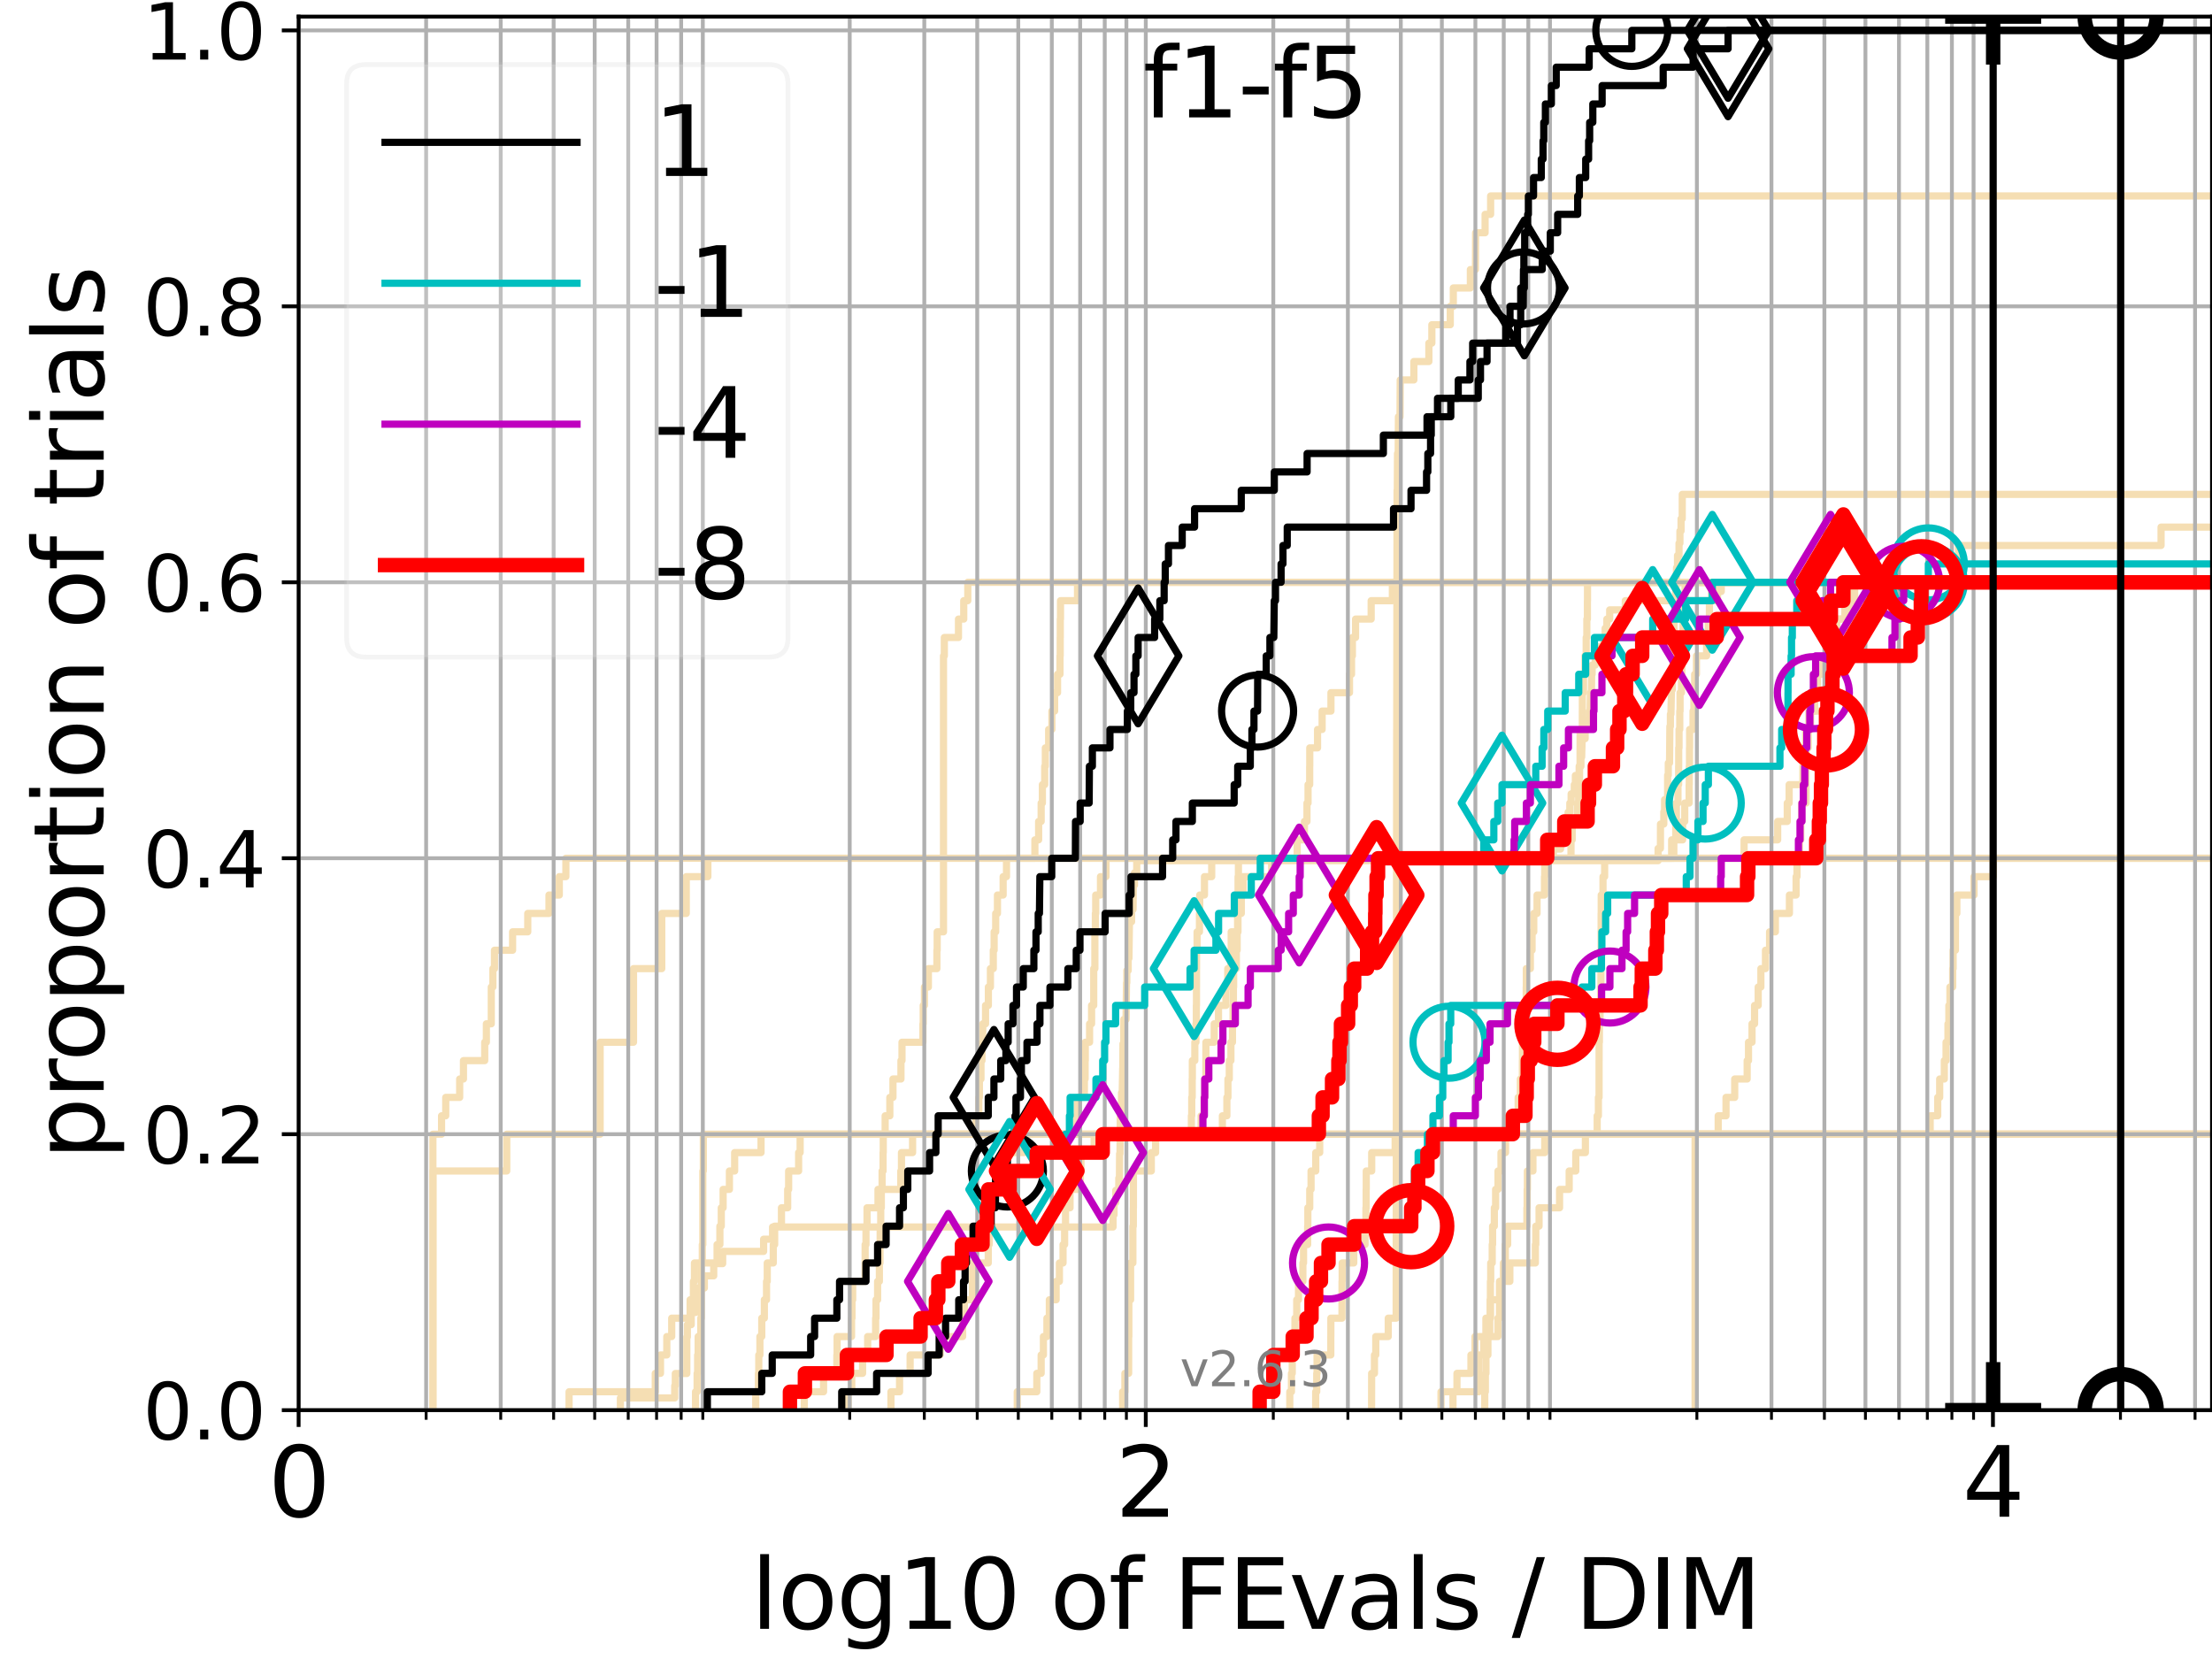 <?xml version="1.0" encoding="utf-8" standalone="no"?>
<!DOCTYPE svg PUBLIC "-//W3C//DTD SVG 1.1//EN"
  "http://www.w3.org/Graphics/SVG/1.1/DTD/svg11.dtd">
<svg xmlns:xlink="http://www.w3.org/1999/xlink" width="460.8pt" height="345.6pt" viewBox="0 0 460.8 345.6" xmlns="http://www.w3.org/2000/svg" version="1.1">
 <defs>
  <style type="text/css">*{stroke-linejoin: round; stroke-linecap: butt}</style>
 </defs>
 <g id="figure_1">
  <g id="patch_1">
   <path d="M 0 345.6 
L 460.8 345.6 
L 460.8 0 
L 0 0 
z
" style="fill: #ffffff"/>
  </g>
  <g id="axes_1">
   <g id="patch_2">
    <path d="M 62.208 293.76 
L 460.8 293.76 
L 460.8 3.456 
L 62.208 3.456 
z
" style="fill: #ffffff"/>
   </g>
   <g id="line2d_1">
    <path d="M 353.121 293.76 
L 353.121 282.263 
L 353.121 282.263 
L 353.121 270.766 
L 353.121 270.766 
L 353.121 259.268 
L 353.121 259.268 
L 353.121 247.771 
L 353.121 247.771 
L 353.121 236.274 
L 353.121 236.274 
L 353.121 236.274 
L 460.8 236.274 
" clip-path="url(#p60b21cde85)" style="fill: none; stroke: #f5deb3; stroke-width: 1.5; stroke-linecap: square"/>
   </g>
   <g id="line2d_2">
    <path d="M 129.241 293.76 
L 129.241 291.216 
L 140.556 291.216 
L 140.556 288.673 
L 140.68 288.673 
L 140.68 286.129 
L 143.076 286.129 
L 143.076 278.498 
L 143.192 278.498 
L 143.192 275.955 
L 143.994 275.955 
L 143.994 273.411 
L 144.89 273.411 
L 144.89 270.867 
L 145.221 270.867 
L 145.221 268.324 
L 146.728 268.324 
L 146.728 265.78 
L 148.683 265.78 
L 148.683 263.236 
L 150.544 263.236 
L 150.544 260.693 
L 159.076 260.693 
L 159.076 258.149 
L 160.942 258.149 
L 160.942 255.606 
L 231.869 255.606 
L 231.869 253.062 
L 232.075 253.062 
L 232.075 250.518 
L 232.437 250.518 
L 232.437 247.975 
L 233.064 247.975 
L 233.064 245.431 
L 233.197 245.431 
L 233.23 240.344 
L 233.318 240.344 
L 233.373 232.713 
L 233.614 232.713 
L 233.636 227.626 
L 233.778 227.626 
L 233.876 222.538 
L 233.898 222.538 
L 233.93 217.451 
L 234.103 217.451 
L 234.103 212.364 
L 234.576 212.364 
L 234.672 204.733 
L 234.735 204.733 
L 234.735 202.189 
L 235.021 202.189 
L 235.021 199.646 
L 235.179 199.646 
L 235.284 192.015 
L 235.731 192.015 
L 235.731 189.471 
L 236.03 189.471 
L 236.092 184.384 
L 236.327 184.384 
L 236.327 181.84 
L 236.803 181.84 
L 236.803 179.297 
L 345.41 179.297 
L 345.41 176.753 
L 345.896 176.753 
L 345.91 171.666 
L 346.599 171.666 
L 346.599 169.122 
L 346.763 169.122 
L 346.763 166.579 
L 347.395 166.579 
L 347.397 161.491 
L 347.537 161.491 
L 347.537 158.948 
L 347.797 158.948 
L 347.864 151.317 
L 347.977 151.317 
L 347.977 148.773 
L 348.088 148.773 
L 348.194 143.686 
L 348.378 143.686 
L 348.378 141.142 
L 348.503 141.142 
L 348.555 133.512 
L 348.684 133.512 
L 348.752 128.424 
L 349.004 128.424 
L 349.042 123.337 
L 349.146 123.337 
L 349.253 118.25 
L 349.458 118.25 
L 349.458 115.706 
L 349.77 115.706 
L 349.77 113.163 
L 349.959 113.163 
L 349.959 110.619 
L 350.196 110.619 
L 350.196 108.075 
L 350.438 108.075 
L 350.449 102.988 
L 350.449 102.988 
L 460.8 102.988 
L 460.8 102.988 
" clip-path="url(#p60b21cde85)" style="fill: none; stroke: #f5deb3; stroke-width: 1.5; stroke-linecap: square"/>
   </g>
   <g id="line2d_3">
    <path d="M 309.301 293.76 
L 309.301 289.928 
L 309.428 289.928 
L 309.428 286.095 
L 309.555 286.095 
L 309.555 282.263 
L 309.96 282.263 
L 309.96 278.43 
L 310.337 278.43 
L 310.337 274.598 
L 310.425 274.598 
L 310.425 270.766 
L 310.478 270.766 
L 310.478 266.933 
L 310.544 266.933 
L 310.544 263.101 
L 310.856 263.101 
L 310.856 259.268 
L 310.935 259.268 
L 310.935 255.436 
L 311.299 255.436 
L 311.299 251.604 
L 311.564 251.604 
L 311.564 247.771 
L 312.065 247.771 
L 312.065 243.939 
L 312.686 243.939 
L 312.686 240.106 
L 313.631 240.106 
L 313.631 236.274 
L 313.631 236.274 
L 313.631 236.274 
L 460.8 236.274 
" clip-path="url(#p60b21cde85)" style="fill: none; stroke: #f5deb3; stroke-width: 1.5; stroke-linecap: square"/>
   </g>
   <g id="line2d_4"/>
   <g id="line2d_5">
    <path d="M 157.435 293.76 
L 157.435 289.928 
L 157.99 289.928 
L 157.99 286.095 
L 158.068 286.095 
L 158.068 282.263 
L 158.303 282.263 
L 158.303 278.43 
L 158.691 278.43 
L 158.691 274.598 
L 159.229 274.598 
L 159.229 270.766 
L 159.683 270.766 
L 159.683 266.933 
L 159.833 266.933 
L 159.833 263.101 
L 161.087 263.101 
L 161.087 259.268 
L 161.377 259.268 
L 161.377 255.436 
L 162.791 255.436 
L 162.791 251.604 
L 164.088 251.604 
L 164.088 247.771 
L 164.289 247.771 
L 164.289 243.939 
L 166.368 243.939 
L 166.368 240.106 
L 166.682 240.106 
L 166.682 236.274 
L 248.185 236.274 
L 248.185 232.442 
L 248.26 232.442 
L 248.26 228.609 
L 248.357 228.609 
L 248.357 224.777 
L 248.387 224.777 
L 248.387 220.944 
L 248.904 220.944 
L 248.904 217.112 
L 249.138 217.112 
L 249.138 213.28 
L 249.218 213.28 
L 249.218 209.447 
L 249.247 209.447 
L 249.247 205.615 
L 249.255 205.615 
L 249.255 201.782 
L 249.262 201.782 
L 249.262 197.95 
L 249.378 197.95 
L 249.378 194.118 
L 249.868 194.118 
L 249.868 190.285 
L 249.925 190.285 
L 249.925 186.453 
L 250.913 186.453 
L 250.913 182.621 
L 252.422 182.621 
L 252.422 178.788 
L 348.236 178.788 
L 348.236 174.956 
L 349.092 174.956 
L 349.092 171.123 
L 349.214 171.123 
L 349.214 167.291 
L 349.554 167.291 
L 349.554 163.459 
L 349.689 163.459 
L 349.689 159.626 
L 349.705 159.626 
L 349.705 155.794 
L 349.774 155.794 
L 349.774 151.961 
L 349.925 151.961 
L 349.925 148.129 
L 349.988 148.129 
L 349.988 144.297 
L 350.284 144.297 
L 350.284 140.464 
L 350.355 140.464 
L 350.355 136.632 
L 350.429 136.632 
L 350.429 132.799 
L 350.596 132.799 
L 350.596 128.967 
L 350.715 128.967 
L 350.715 125.135 
L 351.023 125.135 
L 351.023 121.302 
L 351.023 121.302 
L 351.023 121.302 
L 460.8 121.302 
" clip-path="url(#p60b21cde85)" style="fill: none; stroke: #f5deb3; stroke-width: 1.5; stroke-linecap: square"/>
   </g>
   <g id="line2d_6">
    <path d="M 118.548 293.76 
L 118.548 289.928 
L 136.505 289.928 
L 136.505 286.095 
L 137.592 286.095 
L 137.592 282.263 
L 138.909 282.263 
L 138.909 278.43 
L 139.931 278.43 
L 139.931 274.598 
L 143.766 274.598 
L 143.766 270.766 
L 144.445 270.766 
L 144.445 266.933 
L 144.668 266.933 
L 144.668 263.101 
L 149.379 263.101 
L 149.379 259.268 
L 149.966 259.268 
L 149.966 255.436 
L 150.256 255.436 
L 150.256 251.604 
L 150.639 251.604 
L 150.639 247.771 
L 151.951 247.771 
L 151.951 243.939 
L 153.041 243.939 
L 153.041 240.106 
L 158.537 240.106 
L 158.537 236.274 
L 224.217 236.274 
L 224.217 232.442 
L 224.44 232.442 
L 224.44 228.609 
L 225.899 228.609 
L 225.899 224.777 
L 226.046 224.777 
L 226.046 220.944 
L 226.086 220.944 
L 226.086 217.112 
L 226.98 217.112 
L 226.98 213.28 
L 227.394 213.28 
L 227.394 209.447 
L 227.842 209.447 
L 227.842 205.615 
L 227.842 205.615 
L 227.842 201.782 
L 228.083 201.782 
L 228.083 197.95 
L 228.083 197.95 
L 228.083 194.118 
L 228.183 194.118 
L 228.183 190.285 
L 228.259 190.285 
L 228.259 186.453 
L 229.252 186.453 
L 229.252 182.621 
L 230.399 182.621 
L 230.399 178.788 
L 230.399 178.788 
L 230.399 178.788 
L 460.8 178.788 
" clip-path="url(#p60b21cde85)" style="fill: none; stroke: #f5deb3; stroke-width: 1.5; stroke-linecap: square"/>
   </g>
   <g id="line2d_7">
    <path d="M 90.182 293.76 
L 90.182 243.939 
L 105.566 243.939 
L 105.566 236.274 
L 125.018 236.274 
L 125.018 217.112 
L 131.974 217.112 
L 131.974 201.782 
L 137.859 201.782 
L 137.859 190.285 
L 142.96 190.285 
L 142.96 182.621 
L 147.46 182.621 
L 147.46 178.788 
L 323.571 178.788 
L 323.571 176.872 
L 325.094 176.872 
L 325.094 174.956 
L 326.186 174.956 
L 326.186 173.04 
L 326.589 173.04 
L 326.668 169.207 
L 327.023 169.207 
L 327.023 167.291 
L 327.296 167.291 
L 327.296 165.375 
L 327.952 165.375 
L 327.952 163.459 
L 328.18 163.459 
L 328.18 161.542 
L 328.971 161.542 
L 328.971 159.626 
L 329.341 159.626 
L 329.341 157.71 
L 329.488 157.71 
L 329.597 153.878 
L 330.216 153.878 
L 330.216 151.961 
L 330.753 151.961 
L 330.753 150.045 
L 331.072 150.045 
L 331.072 148.129 
L 331.248 148.129 
L 331.312 144.297 
L 331.527 144.297 
L 331.562 140.464 
L 331.667 140.464 
L 331.667 138.548 
L 332.32 138.548 
L 332.32 136.632 
L 333.097 136.632 
L 333.097 134.716 
L 334.088 134.716 
L 334.088 132.799 
L 334.38 132.799 
L 334.38 130.883 
L 334.734 130.883 
L 334.734 128.967 
L 335.328 128.967 
L 335.328 127.051 
L 338.572 127.051 
L 338.572 125.135 
L 356.544 125.135 
L 356.544 123.218 
L 358.575 123.218 
L 358.575 121.302 
L 358.575 121.302 
L 460.8 121.302 
L 460.8 121.302 
" clip-path="url(#p60b21cde85)" style="fill: none; stroke: #f5deb3; stroke-width: 1.5; stroke-linecap: square"/>
   </g>
   <g id="line2d_8">
    <path d="M 233.865 293.76 
L 233.865 289.928 
L 234.34 289.928 
L 234.34 286.095 
L 235.116 286.095 
L 235.116 282.263 
L 235.116 282.263 
L 235.116 278.43 
L 235.158 278.43 
L 235.158 274.598 
L 235.158 274.598 
L 235.158 270.766 
L 235.524 270.766 
L 235.524 266.933 
L 235.524 266.933 
L 235.524 263.101 
L 235.999 263.101 
L 235.999 259.268 
L 235.999 259.268 
L 235.999 255.436 
L 236.092 255.436 
L 236.092 251.604 
L 236.112 251.604 
L 236.112 247.771 
L 236.112 247.771 
L 236.112 243.939 
L 239.839 243.939 
L 239.839 240.106 
L 240.731 240.106 
L 240.731 236.274 
L 240.731 236.274 
L 240.731 236.274 
L 460.8 236.274 
" clip-path="url(#p60b21cde85)" style="fill: none; stroke: #f5deb3; stroke-width: 1.5; stroke-linecap: square"/>
   </g>
   <g id="line2d_9">
    <path d="M 144.89 293.76 
L 144.89 289.928 
L 145.221 289.928 
L 145.221 286.095 
L 145.331 286.095 
L 145.331 282.263 
L 145.44 282.263 
L 145.44 278.43 
L 145.982 278.43 
L 145.982 274.598 
L 146.09 274.598 
L 146.09 270.766 
L 146.09 270.766 
L 146.09 266.933 
L 146.09 266.933 
L 146.09 263.101 
L 146.304 263.101 
L 146.304 259.268 
L 146.41 259.268 
L 146.41 255.436 
L 146.41 255.436 
L 146.41 251.604 
L 146.41 251.604 
L 146.41 247.771 
L 146.41 247.771 
L 146.41 243.939 
L 146.517 243.939 
L 146.517 240.106 
L 146.517 240.106 
L 146.517 236.274 
L 203.285 236.274 
L 203.285 232.442 
L 203.908 232.442 
L 203.908 228.609 
L 204.026 228.609 
L 204.026 224.777 
L 204.356 224.777 
L 204.356 220.944 
L 204.567 220.944 
L 204.567 217.112 
L 204.73 217.112 
L 204.73 213.28 
L 205.306 213.28 
L 205.306 209.447 
L 205.897 209.447 
L 205.897 205.615 
L 206.323 205.615 
L 206.323 201.782 
L 206.92 201.782 
L 206.92 197.95 
L 207.095 197.95 
L 207.095 194.118 
L 207.422 194.118 
L 207.422 190.285 
L 207.788 190.285 
L 207.788 186.453 
L 208.971 186.453 
L 208.971 182.621 
L 209.672 182.621 
L 209.672 178.788 
L 215.585 178.788 
L 215.585 174.956 
L 216.365 174.956 
L 216.365 171.123 
L 216.893 171.123 
L 216.893 167.291 
L 217.146 167.291 
L 217.146 163.459 
L 217.631 163.459 
L 217.631 159.626 
L 217.763 159.626 
L 217.763 155.794 
L 218.452 155.794 
L 218.452 151.961 
L 219.128 151.961 
L 219.128 148.129 
L 219.698 148.129 
L 219.698 144.297 
L 220.307 144.297 
L 220.307 140.464 
L 220.814 140.464 
L 220.814 136.632 
L 220.86 136.632 
L 220.86 132.799 
L 220.875 132.799 
L 220.875 128.967 
L 220.921 128.967 
L 220.921 125.135 
L 224.468 125.135 
L 224.468 121.302 
L 224.468 121.302 
L 224.468 121.302 
L 460.8 121.302 
" clip-path="url(#p60b21cde85)" style="fill: none; stroke: #f5deb3; stroke-width: 1.5; stroke-linecap: square"/>
   </g>
   <g id="line2d_10"/>
   <g id="line2d_11">
    <path d="M 268.685 293.76 
L 268.685 289.928 
L 269.034 289.928 
L 269.034 286.095 
L 269.198 286.095 
L 269.198 282.263 
L 269.517 282.263 
L 269.517 278.43 
L 269.76 278.43 
L 269.76 274.598 
L 270.133 274.598 
L 270.133 270.766 
L 270.498 270.766 
L 270.498 266.933 
L 271.415 266.933 
L 271.415 263.101 
L 271.553 263.101 
L 271.553 259.268 
L 272.409 259.268 
L 272.409 255.436 
L 272.449 255.436 
L 272.449 251.604 
L 272.844 251.604 
L 272.844 247.771 
L 273.118 247.771 
L 273.118 243.939 
L 274.096 243.939 
L 274.096 240.106 
L 274.92 240.106 
L 274.92 236.274 
L 314.169 236.274 
L 314.169 232.442 
L 316.264 232.442 
L 316.264 228.609 
L 316.717 228.609 
L 316.717 224.777 
L 317.136 224.777 
L 317.136 220.944 
L 317.159 220.944 
L 317.159 217.112 
L 317.738 217.112 
L 317.738 213.28 
L 317.896 213.28 
L 317.896 209.447 
L 317.94 209.447 
L 317.94 205.615 
L 317.96 205.615 
L 317.96 201.782 
L 318.803 201.782 
L 318.803 197.95 
L 319.16 197.95 
L 319.16 194.118 
L 319.514 194.118 
L 319.514 190.285 
L 320.196 190.285 
L 320.196 186.453 
L 321.746 186.453 
L 321.746 182.621 
L 321.796 182.621 
L 321.796 178.788 
L 327.266 178.788 
L 327.266 174.956 
L 327.519 174.956 
L 327.519 171.123 
L 328.584 171.123 
L 328.584 167.291 
L 328.856 167.291 
L 328.856 163.459 
L 329.051 163.459 
L 329.051 159.626 
L 329.159 159.626 
L 329.159 155.794 
L 329.165 155.794 
L 329.165 151.961 
L 329.625 151.961 
L 329.625 148.129 
L 329.632 148.129 
L 329.632 144.297 
L 329.874 144.297 
L 329.874 140.464 
L 330.18 140.464 
L 330.18 136.632 
L 330.432 136.632 
L 330.432 132.799 
L 330.569 132.799 
L 330.569 128.967 
L 330.686 128.967 
L 330.686 125.135 
L 330.707 125.135 
L 330.707 121.302 
L 406.809 121.302 
L 406.809 117.47 
L 407.991 117.47 
L 407.991 113.637 
L 450.187 113.637 
L 450.187 109.805 
L 461.8 109.805 
" clip-path="url(#p60b21cde85)" style="fill: none; stroke: #f5deb3; stroke-width: 1.5; stroke-linecap: square"/>
   </g>
   <g id="line2d_12">
    <path d="M 300.188 293.76 
L 300.188 289.928 
L 303.514 289.928 
L 303.514 286.095 
L 306.427 286.095 
L 306.427 282.263 
L 307.272 282.263 
L 307.272 278.43 
L 312.04 278.43 
L 312.04 274.598 
L 312.372 274.598 
L 312.372 270.766 
L 312.584 270.766 
L 312.584 266.933 
L 314.529 266.933 
L 314.529 263.101 
L 319.843 263.101 
L 319.843 259.268 
L 319.935 259.268 
L 319.935 255.436 
L 320.615 255.436 
L 320.615 251.604 
L 324.888 251.604 
L 324.888 247.771 
L 326.888 247.771 
L 326.888 243.939 
L 328.264 243.939 
L 328.264 240.106 
L 330.266 240.106 
L 330.266 236.274 
L 330.266 236.274 
L 330.266 236.274 
L 460.8 236.274 
" clip-path="url(#p60b21cde85)" style="fill: none; stroke: #f5deb3; stroke-width: 1.5; stroke-linecap: square"/>
   </g>
   <g id="line2d_13">
    <path d="M 90.182 293.76 
L 90.182 289.928 
L 90.182 289.928 
L 90.182 286.095 
L 90.182 286.095 
L 90.182 282.263 
L 90.182 282.263 
L 90.182 278.43 
L 90.182 278.43 
L 90.182 274.598 
L 90.182 274.598 
L 90.182 270.766 
L 90.182 270.766 
L 90.182 266.933 
L 90.182 266.933 
L 90.182 263.101 
L 90.182 263.101 
L 90.182 259.268 
L 90.182 259.268 
L 90.182 255.436 
L 90.182 255.436 
L 90.182 251.604 
L 90.182 251.604 
L 90.182 247.771 
L 90.182 247.771 
L 90.182 243.939 
L 90.182 243.939 
L 90.182 240.106 
L 90.182 240.106 
L 90.182 236.274 
L 91.985 236.274 
L 91.985 232.442 
L 92.856 232.442 
L 92.856 228.609 
L 95.758 228.609 
L 95.758 224.777 
L 96.548 224.777 
L 96.548 220.944 
L 100.975 220.944 
L 100.975 217.112 
L 101.321 217.112 
L 101.321 213.28 
L 102.343 213.28 
L 102.343 209.447 
L 102.343 209.447 
L 102.343 205.615 
L 102.678 205.615 
L 102.678 201.782 
L 103.01 201.782 
L 103.01 197.95 
L 106.782 197.95 
L 106.782 194.118 
L 109.942 194.118 
L 109.942 190.285 
L 114.364 190.285 
L 114.364 186.453 
L 116.513 186.453 
L 116.513 182.621 
L 117.882 182.621 
L 117.882 178.788 
L 363.328 178.788 
L 363.328 174.956 
L 370.321 174.956 
L 370.321 171.123 
L 372.317 171.123 
L 372.317 167.291 
L 372.71 167.291 
L 372.71 163.459 
L 375.57 163.459 
L 375.57 159.626 
L 375.619 159.626 
L 375.619 155.794 
L 376.155 155.794 
L 376.155 151.961 
L 377.178 151.961 
L 377.178 148.129 
L 380.19 148.129 
L 380.19 144.297 
L 380.626 144.297 
L 380.626 140.464 
L 381.831 140.464 
L 381.831 136.632 
L 382.402 136.632 
L 382.402 132.799 
L 382.443 132.799 
L 382.443 128.967 
L 385.342 128.967 
L 385.342 125.135 
L 385.832 125.135 
L 385.832 121.302 
L 385.832 121.302 
L 385.832 121.302 
L 460.8 121.302 
" clip-path="url(#p60b21cde85)" style="fill: none; stroke: #f5deb3; stroke-width: 1.5; stroke-linecap: square"/>
   </g>
   <g id="line2d_14">
    <path d="M 302.683 293.76 
L 302.683 289.928 
L 308.061 289.928 
L 308.061 286.095 
L 308.076 286.095 
L 308.076 282.263 
L 309.085 282.263 
L 309.085 278.43 
L 309.541 278.43 
L 309.541 274.598 
L 310.489 274.598 
L 310.489 270.766 
L 312.37 270.766 
L 312.37 266.933 
L 313.189 266.933 
L 313.189 263.101 
L 313.585 263.101 
L 313.585 259.268 
L 314.076 259.268 
L 314.076 255.436 
L 318.082 255.436 
L 318.082 251.604 
L 318.129 251.604 
L 318.129 247.771 
L 318.186 247.771 
L 318.186 243.939 
L 319.337 243.939 
L 319.337 240.106 
L 321.802 240.106 
L 321.802 236.274 
L 402.091 236.274 
L 402.091 232.442 
L 403.664 232.442 
L 403.664 228.609 
L 404.072 228.609 
L 404.072 224.777 
L 405.038 224.777 
L 405.038 220.944 
L 405.401 220.944 
L 405.401 217.112 
L 405.796 217.112 
L 405.796 213.28 
L 405.985 213.28 
L 405.985 209.447 
L 406.208 209.447 
L 406.208 205.615 
L 406.78 205.615 
L 406.78 201.782 
L 406.871 201.782 
L 406.871 197.95 
L 407.354 197.95 
L 407.354 194.118 
L 407.362 194.118 
L 407.362 190.285 
L 407.646 190.285 
L 407.646 186.453 
L 411.225 186.453 
L 411.225 182.621 
L 415.235 182.621 
L 415.235 178.788 
L 461.8 178.788 
" clip-path="url(#p60b21cde85)" style="fill: none; stroke: #f5deb3; stroke-width: 1.5; stroke-linecap: square"/>
   </g>
   <g id="line2d_15">
    <path d="M 285.723 293.76 
L 285.74 286.095 
L 286.325 286.095 
L 286.325 282.263 
L 286.6 282.263 
L 286.6 278.43 
L 289.197 278.43 
L 289.197 274.598 
L 290.846 274.598 
L 290.954 151.961 
L 290.961 151.961 
L 291.035 102.14 
L 291.086 102.14 
L 291.127 94.475 
L 291.271 94.475 
L 291.319 86.811 
L 291.648 86.811 
L 291.691 79.146 
L 294.534 79.146 
L 294.534 75.313 
L 297.656 75.313 
L 297.656 71.481 
L 298.284 71.481 
L 298.284 67.649 
L 302.118 67.649 
L 302.118 63.816 
L 302.753 63.816 
L 302.753 59.984 
L 306.306 59.984 
L 306.306 56.151 
L 307.368 56.151 
L 307.395 48.487 
L 309.372 48.487 
L 309.372 44.654 
L 310.525 44.654 
L 310.525 40.822 
L 310.525 40.822 
L 460.8 40.822 
L 460.8 40.822 
" clip-path="url(#p60b21cde85)" style="fill: none; stroke: #f5deb3; stroke-width: 1.5; stroke-linecap: square"/>
   </g>
   <g id="line2d_16">
    <path d="M 185.6 293.76 
L 185.6 289.928 
L 187.395 289.928 
L 187.395 286.095 
L 189.596 286.095 
L 189.596 282.263 
L 195.852 282.263 
L 195.852 278.43 
L 200.534 278.43 
L 200.534 274.598 
L 200.895 274.598 
L 200.895 270.766 
L 202.579 270.766 
L 202.579 266.933 
L 202.603 266.933 
L 202.603 263.101 
L 205.874 263.101 
L 205.874 259.268 
L 206.077 259.268 
L 206.077 255.436 
L 206.39 255.436 
L 206.39 251.604 
L 206.412 251.604 
L 206.412 247.771 
L 208.087 247.771 
L 208.087 243.939 
L 208.679 243.939 
L 208.679 240.106 
L 213.351 240.106 
L 213.351 236.274 
L 250.203 236.274 
L 250.203 232.442 
L 250.829 232.442 
L 250.829 228.609 
L 250.968 228.609 
L 250.968 224.777 
L 251.204 224.777 
L 251.204 220.944 
L 251.211 220.944 
L 251.211 217.112 
L 252.94 217.112 
L 252.94 213.28 
L 253.835 213.28 
L 253.835 209.447 
L 255.384 209.447 
L 255.384 205.615 
L 255.766 205.615 
L 255.766 201.782 
L 256.399 201.782 
L 256.399 197.95 
L 256.483 197.95 
L 256.483 194.118 
L 257.896 194.118 
L 257.896 190.285 
L 258.586 190.285 
L 258.586 186.453 
L 258.961 186.453 
L 258.961 182.621 
L 264.909 182.621 
L 264.909 178.788 
L 270.226 178.788 
L 270.226 174.956 
L 271.735 174.956 
L 271.735 171.123 
L 272.266 171.123 
L 272.266 167.291 
L 272.492 167.291 
L 272.492 163.459 
L 272.832 163.459 
L 272.832 159.626 
L 272.848 159.626 
L 272.848 155.794 
L 274.471 155.794 
L 274.471 151.961 
L 275.423 151.961 
L 275.423 148.129 
L 277.262 148.129 
L 277.262 144.297 
L 281.123 144.297 
L 281.123 140.464 
L 281.551 140.464 
L 281.551 136.632 
L 281.729 136.632 
L 281.729 132.799 
L 282.39 132.799 
L 282.39 128.967 
L 285.639 128.967 
L 285.639 125.135 
L 290.057 125.135 
L 290.057 121.302 
L 290.057 121.302 
L 290.057 121.302 
L 460.8 121.302 
" clip-path="url(#p60b21cde85)" style="fill: none; stroke: #f5deb3; stroke-width: 1.5; stroke-linecap: square"/>
   </g>
   <g id="line2d_17">
    <path d="M 274.081 293.76 
L 274.081 289.928 
L 274.297 289.928 
L 274.297 286.095 
L 274.365 286.095 
L 274.365 282.263 
L 277.231 282.263 
L 277.231 278.43 
L 277.241 278.43 
L 277.241 274.598 
L 279.559 274.598 
L 279.559 270.766 
L 279.566 270.766 
L 279.566 266.933 
L 279.599 266.933 
L 279.599 263.101 
L 282.015 263.101 
L 282.015 259.268 
L 284.366 259.268 
L 284.366 255.436 
L 284.549 255.436 
L 284.549 251.604 
L 284.595 251.604 
L 284.595 247.771 
L 284.615 247.771 
L 284.615 243.939 
L 285.751 243.939 
L 285.751 240.106 
L 290.634 240.106 
L 290.634 236.274 
L 357.933 236.274 
L 357.933 232.442 
L 359.564 232.442 
L 359.564 228.609 
L 361.371 228.609 
L 361.371 224.777 
L 363.965 224.777 
L 363.965 220.944 
L 364.244 220.944 
L 364.244 217.112 
L 364.979 217.112 
L 364.979 213.28 
L 365.51 213.28 
L 365.51 209.447 
L 366.264 209.447 
L 366.264 205.615 
L 366.825 205.615 
L 366.825 201.782 
L 367.782 201.782 
L 367.782 197.95 
L 368.635 197.95 
L 368.635 194.118 
L 369.846 194.118 
L 369.846 190.285 
L 372.769 190.285 
L 372.769 186.453 
L 374.159 186.453 
L 374.159 182.621 
L 374.347 182.621 
L 374.347 178.788 
L 374.863 178.788 
L 374.863 174.956 
L 375.131 174.956 
L 375.131 171.123 
L 375.324 171.123 
L 375.324 167.291 
L 376.229 167.291 
L 376.229 163.459 
L 376.235 163.459 
L 376.235 159.626 
L 376.257 159.626 
L 376.257 155.794 
L 376.691 155.794 
L 376.691 151.961 
L 376.825 151.961 
L 376.825 148.129 
L 378.024 148.129 
L 378.024 144.297 
L 378.615 144.297 
L 378.615 140.464 
L 379.752 140.464 
L 379.752 136.632 
L 381.702 136.632 
L 381.702 132.799 
L 382.617 132.799 
L 382.617 128.967 
L 384.321 128.967 
L 384.321 125.135 
L 386.363 125.135 
L 386.363 121.302 
L 386.363 121.302 
L 386.363 121.302 
L 460.8 121.302 
" clip-path="url(#p60b21cde85)" style="fill: none; stroke: #f5deb3; stroke-width: 1.5; stroke-linecap: square"/>
   </g>
   <g id="line2d_18">
    <path d="M 211.914 293.76 
L 211.914 289.928 
L 215.986 289.928 
L 215.986 286.095 
L 216.893 286.095 
L 216.893 282.263 
L 217.364 282.263 
L 217.364 278.43 
L 218.093 278.43 
L 218.093 274.598 
L 218.598 274.598 
L 218.598 270.766 
L 220.011 270.766 
L 220.011 266.933 
L 220.692 266.933 
L 220.692 263.101 
L 221.45 263.101 
L 221.45 259.268 
L 221.779 259.268 
L 221.779 255.436 
L 221.972 255.436 
L 221.972 251.604 
L 222.909 251.604 
L 222.909 247.771 
L 225.06 247.771 
L 225.06 243.939 
L 225.183 243.939 
L 225.183 240.106 
L 227.931 240.106 
L 227.931 236.274 
L 254.645 236.274 
L 254.645 232.442 
L 255.582 232.442 
L 255.582 228.609 
L 255.803 228.609 
L 255.803 224.777 
L 256.084 224.777 
L 256.084 220.944 
L 256.423 220.944 
L 256.423 217.112 
L 256.747 217.112 
L 256.747 213.28 
L 256.861 213.28 
L 256.861 209.447 
L 256.938 209.447 
L 256.938 205.615 
L 256.992 205.615 
L 256.992 201.782 
L 257.552 201.782 
L 257.552 197.95 
L 257.722 197.95 
L 257.722 194.118 
L 257.815 194.118 
L 257.815 190.285 
L 257.832 190.285 
L 257.832 186.453 
L 257.913 186.453 
L 257.913 182.621 
L 257.989 182.621 
L 257.989 178.788 
L 257.989 178.788 
L 257.989 178.788 
L 460.8 178.788 
" clip-path="url(#p60b21cde85)" style="fill: none; stroke: #f5deb3; stroke-width: 1.5; stroke-linecap: square"/>
   </g>
   <g id="line2d_19">
    <path d="M 167.551 293.76 
L 167.551 289.928 
L 171.564 289.928 
L 171.564 286.095 
L 174.333 286.095 
L 174.333 282.263 
L 174.384 282.263 
L 174.384 278.43 
L 177.392 278.43 
L 177.392 274.598 
L 177.487 274.598 
L 177.487 270.766 
L 177.629 270.766 
L 177.629 266.933 
L 180.225 266.933 
L 180.225 263.101 
L 180.225 263.101 
L 180.225 259.268 
L 180.401 259.268 
L 180.401 255.436 
L 180.62 255.436 
L 180.62 251.604 
L 182.904 251.604 
L 182.904 247.771 
L 187.65 247.771 
L 187.65 243.939 
L 187.795 243.939 
L 187.795 240.106 
L 190.11 240.106 
L 190.11 236.274 
L 332.72 236.274 
L 332.72 232.442 
L 332.976 232.442 
L 332.976 228.609 
L 333.115 228.609 
L 333.115 224.777 
L 333.116 224.777 
L 333.116 220.944 
L 333.124 220.944 
L 333.124 217.112 
L 333.186 217.112 
L 333.186 213.28 
L 333.317 213.28 
L 333.317 209.447 
L 333.429 209.447 
L 333.429 205.615 
L 333.505 205.615 
L 333.505 201.782 
L 333.524 201.782 
L 333.524 197.95 
L 333.541 197.95 
L 333.541 194.118 
L 333.543 194.118 
L 333.543 190.285 
L 333.563 190.285 
L 333.563 186.453 
L 333.936 186.453 
L 333.936 182.621 
L 334.278 182.621 
L 334.278 178.788 
L 348.69 178.788 
L 348.69 174.956 
L 350.526 174.956 
L 350.526 171.123 
L 350.961 171.123 
L 350.961 167.291 
L 351.876 167.291 
L 351.876 163.459 
L 351.905 163.459 
L 351.905 159.626 
L 351.955 159.626 
L 351.955 155.794 
L 351.979 155.794 
L 351.979 151.961 
L 352.687 151.961 
L 352.687 148.129 
L 352.867 148.129 
L 352.867 144.297 
L 353.031 144.297 
L 353.031 140.464 
L 353.4 140.464 
L 353.4 136.632 
L 355.516 136.632 
L 355.516 132.799 
L 355.856 132.799 
L 355.856 128.967 
L 356.103 128.967 
L 356.103 125.135 
L 357.79 125.135 
L 357.79 121.302 
L 357.79 121.302 
L 357.79 121.302 
L 460.8 121.302 
" clip-path="url(#p60b21cde85)" style="fill: none; stroke: #f5deb3; stroke-width: 1.5; stroke-linecap: square"/>
   </g>
   <g id="line2d_20">
    <path d="M 176.674 293.76 
L 176.674 289.928 
L 177.44 289.928 
L 177.44 286.095 
L 179.693 286.095 
L 179.693 282.263 
L 180.75 282.263 
L 180.75 278.43 
L 182.408 278.43 
L 182.408 274.598 
L 182.492 274.598 
L 182.492 270.766 
L 182.822 270.766 
L 182.822 266.933 
L 183.191 266.933 
L 183.191 263.101 
L 183.313 263.101 
L 183.313 259.268 
L 183.354 259.268 
L 183.354 255.436 
L 183.475 255.436 
L 183.475 251.604 
L 183.596 251.604 
L 183.596 247.771 
L 183.757 247.771 
L 183.757 243.939 
L 183.958 243.939 
L 183.958 240.106 
L 183.998 240.106 
L 183.998 236.274 
L 184.395 236.274 
L 184.395 232.442 
L 185.37 232.442 
L 185.37 228.609 
L 186.019 228.609 
L 186.019 224.777 
L 187.687 224.777 
L 187.687 220.944 
L 187.903 220.944 
L 187.903 217.112 
L 192.261 217.112 
L 192.261 213.28 
L 192.325 213.28 
L 192.325 209.447 
L 192.581 209.447 
L 192.581 205.615 
L 193.402 205.615 
L 193.402 201.782 
L 195.172 201.782 
L 195.172 197.95 
L 195.231 197.95 
L 195.231 194.118 
L 196.548 194.118 
L 196.548 190.285 
L 196.548 190.285 
L 196.548 186.453 
L 196.548 186.453 
L 196.548 182.621 
L 196.548 182.621 
L 196.548 178.788 
L 196.548 178.788 
L 196.548 174.956 
L 196.548 174.956 
L 196.548 171.123 
L 196.548 171.123 
L 196.548 167.291 
L 196.548 167.291 
L 196.548 163.459 
L 196.548 163.459 
L 196.548 159.626 
L 196.548 159.626 
L 196.548 155.794 
L 196.548 155.794 
L 196.548 151.961 
L 196.548 151.961 
L 196.548 148.129 
L 196.548 148.129 
L 196.548 144.297 
L 196.548 144.297 
L 196.548 140.464 
L 196.548 140.464 
L 196.548 136.632 
L 196.721 136.632 
L 196.721 132.799 
L 199.669 132.799 
L 199.669 128.967 
L 200.767 128.967 
L 200.767 125.135 
L 201.608 125.135 
L 201.608 121.302 
L 201.608 121.302 
L 201.608 121.302 
L 460.8 121.302 
" clip-path="url(#p60b21cde85)" style="fill: none; stroke: #f5deb3; stroke-width: 1.5; stroke-linecap: square"/>
   </g>
   <g id="matplotlib.axis_1">
    <g id="xtick_1">
     <g id="line2d_21">
      <path d="M 62.208 293.76 
L 62.208 3.456 
" clip-path="url(#p60b21cde85)" style="fill: none; stroke: #b0b0b0; stroke-width: 0.8; stroke-linecap: square"/>
     </g>
     <g id="line2d_22">
      <defs>
       <path id="mcd1bc00d08" d="M 0 0 
L 0 3.5 
" style="stroke: #000000; stroke-width: 0.8"/>
      </defs>
      <g>
       <use xlink:href="#mcd1bc00d08" x="62.208" y="293.76" style="stroke: #000000; stroke-width: 0.8"/>
      </g>
     </g>
     <g id="text_1">
      <!-- 0 -->
      <g transform="translate(55.846 315.957) scale(0.2 -0.2)">
       <defs>
        <path id="DejaVuSans-30" d="M 2034 4250 
Q 1547 4250 1301 3770 
Q 1056 3291 1056 2328 
Q 1056 1369 1301 889 
Q 1547 409 2034 409 
Q 2525 409 2770 889 
Q 3016 1369 3016 2328 
Q 3016 3291 2770 3770 
Q 2525 4250 2034 4250 
z
M 2034 4750 
Q 2819 4750 3233 4129 
Q 3647 3509 3647 2328 
Q 3647 1150 3233 529 
Q 2819 -91 2034 -91 
Q 1250 -91 836 529 
Q 422 1150 422 2328 
Q 422 3509 836 4129 
Q 1250 4750 2034 4750 
z
" transform="scale(0.016)"/>
       </defs>
       <use xlink:href="#DejaVuSans-30"/>
      </g>
     </g>
    </g>
    <g id="xtick_2">
     <g id="line2d_23">
      <path d="M 238.688 293.76 
L 238.688 3.456 
" clip-path="url(#p60b21cde85)" style="fill: none; stroke: #b0b0b0; stroke-width: 0.8; stroke-linecap: square"/>
     </g>
     <g id="line2d_24">
      <g>
       <use xlink:href="#mcd1bc00d08" x="238.688" y="293.76" style="stroke: #000000; stroke-width: 0.8"/>
      </g>
     </g>
     <g id="text_2">
      <!-- 2 -->
      <g transform="translate(232.325 315.957) scale(0.2 -0.2)">
       <defs>
        <path id="DejaVuSans-32" d="M 1228 531 
L 3431 531 
L 3431 0 
L 469 0 
L 469 531 
Q 828 903 1448 1529 
Q 2069 2156 2228 2338 
Q 2531 2678 2651 2914 
Q 2772 3150 2772 3378 
Q 2772 3750 2511 3984 
Q 2250 4219 1831 4219 
Q 1534 4219 1204 4116 
Q 875 4013 500 3803 
L 500 4441 
Q 881 4594 1212 4672 
Q 1544 4750 1819 4750 
Q 2544 4750 2975 4387 
Q 3406 4025 3406 3419 
Q 3406 3131 3298 2873 
Q 3191 2616 2906 2266 
Q 2828 2175 2409 1742 
Q 1991 1309 1228 531 
z
" transform="scale(0.016)"/>
       </defs>
       <use xlink:href="#DejaVuSans-32"/>
      </g>
     </g>
    </g>
    <g id="xtick_3">
     <g id="line2d_25">
      <path d="M 415.168 293.76 
L 415.168 3.456 
" clip-path="url(#p60b21cde85)" style="fill: none; stroke: #b0b0b0; stroke-width: 0.8; stroke-linecap: square"/>
     </g>
     <g id="line2d_26">
      <g>
       <use xlink:href="#mcd1bc00d08" x="415.168" y="293.76" style="stroke: #000000; stroke-width: 0.8"/>
      </g>
     </g>
     <g id="text_3">
      <!-- 4 -->
      <g transform="translate(408.805 315.957) scale(0.2 -0.2)">
       <defs>
        <path id="DejaVuSans-34" d="M 2419 4116 
L 825 1625 
L 2419 1625 
L 2419 4116 
z
M 2253 4666 
L 3047 4666 
L 3047 1625 
L 3713 1625 
L 3713 1100 
L 3047 1100 
L 3047 0 
L 2419 0 
L 2419 1100 
L 313 1100 
L 313 1709 
L 2253 4666 
z
" transform="scale(0.016)"/>
       </defs>
       <use xlink:href="#DejaVuSans-34"/>
      </g>
     </g>
    </g>
    <g id="xtick_4">
     <g id="line2d_27">
      <path d="M 88.771 293.76 
L 88.771 3.456 
" clip-path="url(#p60b21cde85)" style="fill: none; stroke: #b0b0b0; stroke-width: 0.8; stroke-linecap: square"/>
     </g>
     <g id="line2d_28">
      <defs>
       <path id="m67ad86a7a9" d="M 0 0 
L 0 2 
" style="stroke: #000000; stroke-width: 0.6"/>
      </defs>
      <g>
       <use xlink:href="#m67ad86a7a9" x="88.771" y="293.76" style="stroke: #000000; stroke-width: 0.6"/>
      </g>
     </g>
    </g>
    <g id="xtick_5">
     <g id="line2d_29">
      <path d="M 104.309 293.76 
L 104.309 3.456 
" clip-path="url(#p60b21cde85)" style="fill: none; stroke: #b0b0b0; stroke-width: 0.8; stroke-linecap: square"/>
     </g>
     <g id="line2d_30">
      <g>
       <use xlink:href="#m67ad86a7a9" x="104.309" y="293.76" style="stroke: #000000; stroke-width: 0.6"/>
      </g>
     </g>
    </g>
    <g id="xtick_6">
     <g id="line2d_31">
      <path d="M 115.334 293.76 
L 115.334 3.456 
" clip-path="url(#p60b21cde85)" style="fill: none; stroke: #b0b0b0; stroke-width: 0.8; stroke-linecap: square"/>
     </g>
     <g id="line2d_32">
      <g>
       <use xlink:href="#m67ad86a7a9" x="115.334" y="293.76" style="stroke: #000000; stroke-width: 0.6"/>
      </g>
     </g>
    </g>
    <g id="xtick_7">
     <g id="line2d_33">
      <path d="M 123.885 293.76 
L 123.885 3.456 
" clip-path="url(#p60b21cde85)" style="fill: none; stroke: #b0b0b0; stroke-width: 0.8; stroke-linecap: square"/>
     </g>
     <g id="line2d_34">
      <g>
       <use xlink:href="#m67ad86a7a9" x="123.885" y="293.76" style="stroke: #000000; stroke-width: 0.6"/>
      </g>
     </g>
    </g>
    <g id="xtick_8">
     <g id="line2d_35">
      <path d="M 130.872 293.76 
L 130.872 3.456 
" clip-path="url(#p60b21cde85)" style="fill: none; stroke: #b0b0b0; stroke-width: 0.8; stroke-linecap: square"/>
     </g>
     <g id="line2d_36">
      <g>
       <use xlink:href="#m67ad86a7a9" x="130.872" y="293.76" style="stroke: #000000; stroke-width: 0.6"/>
      </g>
     </g>
    </g>
    <g id="xtick_9">
     <g id="line2d_37">
      <path d="M 136.779 293.76 
L 136.779 3.456 
" clip-path="url(#p60b21cde85)" style="fill: none; stroke: #b0b0b0; stroke-width: 0.8; stroke-linecap: square"/>
     </g>
     <g id="line2d_38">
      <g>
       <use xlink:href="#m67ad86a7a9" x="136.779" y="293.76" style="stroke: #000000; stroke-width: 0.6"/>
      </g>
     </g>
    </g>
    <g id="xtick_10">
     <g id="line2d_39">
      <path d="M 141.897 293.76 
L 141.897 3.456 
" clip-path="url(#p60b21cde85)" style="fill: none; stroke: #b0b0b0; stroke-width: 0.8; stroke-linecap: square"/>
     </g>
     <g id="line2d_40">
      <g>
       <use xlink:href="#m67ad86a7a9" x="141.897" y="293.76" style="stroke: #000000; stroke-width: 0.6"/>
      </g>
     </g>
    </g>
    <g id="xtick_11">
     <g id="line2d_41">
      <path d="M 146.41 293.76 
L 146.41 3.456 
" clip-path="url(#p60b21cde85)" style="fill: none; stroke: #b0b0b0; stroke-width: 0.8; stroke-linecap: square"/>
     </g>
     <g id="line2d_42">
      <g>
       <use xlink:href="#m67ad86a7a9" x="146.41" y="293.76" style="stroke: #000000; stroke-width: 0.6"/>
      </g>
     </g>
    </g>
    <g id="xtick_12">
     <g id="line2d_43">
      <path d="M 177.011 293.76 
L 177.011 3.456 
" clip-path="url(#p60b21cde85)" style="fill: none; stroke: #b0b0b0; stroke-width: 0.8; stroke-linecap: square"/>
     </g>
     <g id="line2d_44">
      <g>
       <use xlink:href="#m67ad86a7a9" x="177.011" y="293.76" style="stroke: #000000; stroke-width: 0.6"/>
      </g>
     </g>
    </g>
    <g id="xtick_13">
     <g id="line2d_45">
      <path d="M 192.549 293.76 
L 192.549 3.456 
" clip-path="url(#p60b21cde85)" style="fill: none; stroke: #b0b0b0; stroke-width: 0.8; stroke-linecap: square"/>
     </g>
     <g id="line2d_46">
      <g>
       <use xlink:href="#m67ad86a7a9" x="192.549" y="293.76" style="stroke: #000000; stroke-width: 0.6"/>
      </g>
     </g>
    </g>
    <g id="xtick_14">
     <g id="line2d_47">
      <path d="M 203.574 293.76 
L 203.574 3.456 
" clip-path="url(#p60b21cde85)" style="fill: none; stroke: #b0b0b0; stroke-width: 0.8; stroke-linecap: square"/>
     </g>
     <g id="line2d_48">
      <g>
       <use xlink:href="#m67ad86a7a9" x="203.574" y="293.76" style="stroke: #000000; stroke-width: 0.6"/>
      </g>
     </g>
    </g>
    <g id="xtick_15">
     <g id="line2d_49">
      <path d="M 212.125 293.76 
L 212.125 3.456 
" clip-path="url(#p60b21cde85)" style="fill: none; stroke: #b0b0b0; stroke-width: 0.8; stroke-linecap: square"/>
     </g>
     <g id="line2d_50">
      <g>
       <use xlink:href="#m67ad86a7a9" x="212.125" y="293.76" style="stroke: #000000; stroke-width: 0.6"/>
      </g>
     </g>
    </g>
    <g id="xtick_16">
     <g id="line2d_51">
      <path d="M 219.112 293.76 
L 219.112 3.456 
" clip-path="url(#p60b21cde85)" style="fill: none; stroke: #b0b0b0; stroke-width: 0.8; stroke-linecap: square"/>
     </g>
     <g id="line2d_52">
      <g>
       <use xlink:href="#m67ad86a7a9" x="219.112" y="293.76" style="stroke: #000000; stroke-width: 0.6"/>
      </g>
     </g>
    </g>
    <g id="xtick_17">
     <g id="line2d_53">
      <path d="M 225.019 293.76 
L 225.019 3.456 
" clip-path="url(#p60b21cde85)" style="fill: none; stroke: #b0b0b0; stroke-width: 0.8; stroke-linecap: square"/>
     </g>
     <g id="line2d_54">
      <g>
       <use xlink:href="#m67ad86a7a9" x="225.019" y="293.76" style="stroke: #000000; stroke-width: 0.6"/>
      </g>
     </g>
    </g>
    <g id="xtick_18">
     <g id="line2d_55">
      <path d="M 230.137 293.76 
L 230.137 3.456 
" clip-path="url(#p60b21cde85)" style="fill: none; stroke: #b0b0b0; stroke-width: 0.8; stroke-linecap: square"/>
     </g>
     <g id="line2d_56">
      <g>
       <use xlink:href="#m67ad86a7a9" x="230.137" y="293.76" style="stroke: #000000; stroke-width: 0.6"/>
      </g>
     </g>
    </g>
    <g id="xtick_19">
     <g id="line2d_57">
      <path d="M 234.65 293.76 
L 234.65 3.456 
" clip-path="url(#p60b21cde85)" style="fill: none; stroke: #b0b0b0; stroke-width: 0.8; stroke-linecap: square"/>
     </g>
     <g id="line2d_58">
      <g>
       <use xlink:href="#m67ad86a7a9" x="234.65" y="293.76" style="stroke: #000000; stroke-width: 0.6"/>
      </g>
     </g>
    </g>
    <g id="xtick_20">
     <g id="line2d_59">
      <path d="M 265.251 293.76 
L 265.251 3.456 
" clip-path="url(#p60b21cde85)" style="fill: none; stroke: #b0b0b0; stroke-width: 0.8; stroke-linecap: square"/>
     </g>
     <g id="line2d_60">
      <g>
       <use xlink:href="#m67ad86a7a9" x="265.251" y="293.76" style="stroke: #000000; stroke-width: 0.6"/>
      </g>
     </g>
    </g>
    <g id="xtick_21">
     <g id="line2d_61">
      <path d="M 280.789 293.76 
L 280.789 3.456 
" clip-path="url(#p60b21cde85)" style="fill: none; stroke: #b0b0b0; stroke-width: 0.8; stroke-linecap: square"/>
     </g>
     <g id="line2d_62">
      <g>
       <use xlink:href="#m67ad86a7a9" x="280.789" y="293.76" style="stroke: #000000; stroke-width: 0.6"/>
      </g>
     </g>
    </g>
    <g id="xtick_22">
     <g id="line2d_63">
      <path d="M 291.814 293.76 
L 291.814 3.456 
" clip-path="url(#p60b21cde85)" style="fill: none; stroke: #b0b0b0; stroke-width: 0.8; stroke-linecap: square"/>
     </g>
     <g id="line2d_64">
      <g>
       <use xlink:href="#m67ad86a7a9" x="291.814" y="293.76" style="stroke: #000000; stroke-width: 0.6"/>
      </g>
     </g>
    </g>
    <g id="xtick_23">
     <g id="line2d_65">
      <path d="M 300.365 293.76 
L 300.365 3.456 
" clip-path="url(#p60b21cde85)" style="fill: none; stroke: #b0b0b0; stroke-width: 0.8; stroke-linecap: square"/>
     </g>
     <g id="line2d_66">
      <g>
       <use xlink:href="#m67ad86a7a9" x="300.365" y="293.76" style="stroke: #000000; stroke-width: 0.6"/>
      </g>
     </g>
    </g>
    <g id="xtick_24">
     <g id="line2d_67">
      <path d="M 307.352 293.76 
L 307.352 3.456 
" clip-path="url(#p60b21cde85)" style="fill: none; stroke: #b0b0b0; stroke-width: 0.8; stroke-linecap: square"/>
     </g>
     <g id="line2d_68">
      <g>
       <use xlink:href="#m67ad86a7a9" x="307.352" y="293.76" style="stroke: #000000; stroke-width: 0.6"/>
      </g>
     </g>
    </g>
    <g id="xtick_25">
     <g id="line2d_69">
      <path d="M 313.259 293.76 
L 313.259 3.456 
" clip-path="url(#p60b21cde85)" style="fill: none; stroke: #b0b0b0; stroke-width: 0.8; stroke-linecap: square"/>
     </g>
     <g id="line2d_70">
      <g>
       <use xlink:href="#m67ad86a7a9" x="313.259" y="293.76" style="stroke: #000000; stroke-width: 0.6"/>
      </g>
     </g>
    </g>
    <g id="xtick_26">
     <g id="line2d_71">
      <path d="M 318.376 293.76 
L 318.376 3.456 
" clip-path="url(#p60b21cde85)" style="fill: none; stroke: #b0b0b0; stroke-width: 0.8; stroke-linecap: square"/>
     </g>
     <g id="line2d_72">
      <g>
       <use xlink:href="#m67ad86a7a9" x="318.376" y="293.76" style="stroke: #000000; stroke-width: 0.6"/>
      </g>
     </g>
    </g>
    <g id="xtick_27">
     <g id="line2d_73">
      <path d="M 322.89 293.76 
L 322.89 3.456 
" clip-path="url(#p60b21cde85)" style="fill: none; stroke: #b0b0b0; stroke-width: 0.8; stroke-linecap: square"/>
     </g>
     <g id="line2d_74">
      <g>
       <use xlink:href="#m67ad86a7a9" x="322.89" y="293.76" style="stroke: #000000; stroke-width: 0.6"/>
      </g>
     </g>
    </g>
    <g id="xtick_28">
     <g id="line2d_75">
      <path d="M 353.491 293.76 
L 353.491 3.456 
" clip-path="url(#p60b21cde85)" style="fill: none; stroke: #b0b0b0; stroke-width: 0.8; stroke-linecap: square"/>
     </g>
     <g id="line2d_76">
      <g>
       <use xlink:href="#m67ad86a7a9" x="353.491" y="293.76" style="stroke: #000000; stroke-width: 0.6"/>
      </g>
     </g>
    </g>
    <g id="xtick_29">
     <g id="line2d_77">
      <path d="M 369.029 293.76 
L 369.029 3.456 
" clip-path="url(#p60b21cde85)" style="fill: none; stroke: #b0b0b0; stroke-width: 0.8; stroke-linecap: square"/>
     </g>
     <g id="line2d_78">
      <g>
       <use xlink:href="#m67ad86a7a9" x="369.029" y="293.76" style="stroke: #000000; stroke-width: 0.6"/>
      </g>
     </g>
    </g>
    <g id="xtick_30">
     <g id="line2d_79">
      <path d="M 380.054 293.76 
L 380.054 3.456 
" clip-path="url(#p60b21cde85)" style="fill: none; stroke: #b0b0b0; stroke-width: 0.8; stroke-linecap: square"/>
     </g>
     <g id="line2d_80">
      <g>
       <use xlink:href="#m67ad86a7a9" x="380.054" y="293.76" style="stroke: #000000; stroke-width: 0.6"/>
      </g>
     </g>
    </g>
    <g id="xtick_31">
     <g id="line2d_81">
      <path d="M 388.605 293.76 
L 388.605 3.456 
" clip-path="url(#p60b21cde85)" style="fill: none; stroke: #b0b0b0; stroke-width: 0.8; stroke-linecap: square"/>
     </g>
     <g id="line2d_82">
      <g>
       <use xlink:href="#m67ad86a7a9" x="388.605" y="293.76" style="stroke: #000000; stroke-width: 0.6"/>
      </g>
     </g>
    </g>
    <g id="xtick_32">
     <g id="line2d_83">
      <path d="M 395.592 293.76 
L 395.592 3.456 
" clip-path="url(#p60b21cde85)" style="fill: none; stroke: #b0b0b0; stroke-width: 0.8; stroke-linecap: square"/>
     </g>
     <g id="line2d_84">
      <g>
       <use xlink:href="#m67ad86a7a9" x="395.592" y="293.76" style="stroke: #000000; stroke-width: 0.6"/>
      </g>
     </g>
    </g>
    <g id="xtick_33">
     <g id="line2d_85">
      <path d="M 401.499 293.76 
L 401.499 3.456 
" clip-path="url(#p60b21cde85)" style="fill: none; stroke: #b0b0b0; stroke-width: 0.8; stroke-linecap: square"/>
     </g>
     <g id="line2d_86">
      <g>
       <use xlink:href="#m67ad86a7a9" x="401.499" y="293.76" style="stroke: #000000; stroke-width: 0.6"/>
      </g>
     </g>
    </g>
    <g id="xtick_34">
     <g id="line2d_87">
      <path d="M 406.616 293.76 
L 406.616 3.456 
" clip-path="url(#p60b21cde85)" style="fill: none; stroke: #b0b0b0; stroke-width: 0.8; stroke-linecap: square"/>
     </g>
     <g id="line2d_88">
      <g>
       <use xlink:href="#m67ad86a7a9" x="406.616" y="293.76" style="stroke: #000000; stroke-width: 0.6"/>
      </g>
     </g>
    </g>
    <g id="xtick_35">
     <g id="line2d_89">
      <path d="M 411.13 293.76 
L 411.13 3.456 
" clip-path="url(#p60b21cde85)" style="fill: none; stroke: #b0b0b0; stroke-width: 0.8; stroke-linecap: square"/>
     </g>
     <g id="line2d_90">
      <g>
       <use xlink:href="#m67ad86a7a9" x="411.13" y="293.76" style="stroke: #000000; stroke-width: 0.6"/>
      </g>
     </g>
    </g>
    <g id="xtick_36">
     <g id="line2d_91">
      <path d="M 441.731 293.76 
L 441.731 3.456 
" clip-path="url(#p60b21cde85)" style="fill: none; stroke: #b0b0b0; stroke-width: 0.8; stroke-linecap: square"/>
     </g>
     <g id="line2d_92">
      <g>
       <use xlink:href="#m67ad86a7a9" x="441.731" y="293.76" style="stroke: #000000; stroke-width: 0.6"/>
      </g>
     </g>
    </g>
    <g id="xtick_37">
     <g id="line2d_93">
      <path d="M 457.269 293.76 
L 457.269 3.456 
" clip-path="url(#p60b21cde85)" style="fill: none; stroke: #b0b0b0; stroke-width: 0.8; stroke-linecap: square"/>
     </g>
     <g id="line2d_94">
      <g>
       <use xlink:href="#m67ad86a7a9" x="457.269" y="293.76" style="stroke: #000000; stroke-width: 0.6"/>
      </g>
     </g>
    </g>
    <g id="text_4">
     <!-- log10 of FEvals / DIM -->
     <g transform="translate(156.431 339.313) scale(0.2 -0.2)">
      <defs>
       <path id="DejaVuSans-6c" d="M 603 4863 
L 1178 4863 
L 1178 0 
L 603 0 
L 603 4863 
z
" transform="scale(0.016)"/>
       <path id="DejaVuSans-6f" d="M 1959 3097 
Q 1497 3097 1228 2736 
Q 959 2375 959 1747 
Q 959 1119 1226 758 
Q 1494 397 1959 397 
Q 2419 397 2687 759 
Q 2956 1122 2956 1747 
Q 2956 2369 2687 2733 
Q 2419 3097 1959 3097 
z
M 1959 3584 
Q 2709 3584 3137 3096 
Q 3566 2609 3566 1747 
Q 3566 888 3137 398 
Q 2709 -91 1959 -91 
Q 1206 -91 779 398 
Q 353 888 353 1747 
Q 353 2609 779 3096 
Q 1206 3584 1959 3584 
z
" transform="scale(0.016)"/>
       <path id="DejaVuSans-67" d="M 2906 1791 
Q 2906 2416 2648 2759 
Q 2391 3103 1925 3103 
Q 1463 3103 1205 2759 
Q 947 2416 947 1791 
Q 947 1169 1205 825 
Q 1463 481 1925 481 
Q 2391 481 2648 825 
Q 2906 1169 2906 1791 
z
M 3481 434 
Q 3481 -459 3084 -895 
Q 2688 -1331 1869 -1331 
Q 1566 -1331 1297 -1286 
Q 1028 -1241 775 -1147 
L 775 -588 
Q 1028 -725 1275 -790 
Q 1522 -856 1778 -856 
Q 2344 -856 2625 -561 
Q 2906 -266 2906 331 
L 2906 616 
Q 2728 306 2450 153 
Q 2172 0 1784 0 
Q 1141 0 747 490 
Q 353 981 353 1791 
Q 353 2603 747 3093 
Q 1141 3584 1784 3584 
Q 2172 3584 2450 3431 
Q 2728 3278 2906 2969 
L 2906 3500 
L 3481 3500 
L 3481 434 
z
" transform="scale(0.016)"/>
       <path id="DejaVuSans-31" d="M 794 531 
L 1825 531 
L 1825 4091 
L 703 3866 
L 703 4441 
L 1819 4666 
L 2450 4666 
L 2450 531 
L 3481 531 
L 3481 0 
L 794 0 
L 794 531 
z
" transform="scale(0.016)"/>
       <path id="DejaVuSans-20" transform="scale(0.016)"/>
       <path id="DejaVuSans-66" d="M 2375 4863 
L 2375 4384 
L 1825 4384 
Q 1516 4384 1395 4259 
Q 1275 4134 1275 3809 
L 1275 3500 
L 2222 3500 
L 2222 3053 
L 1275 3053 
L 1275 0 
L 697 0 
L 697 3053 
L 147 3053 
L 147 3500 
L 697 3500 
L 697 3744 
Q 697 4328 969 4595 
Q 1241 4863 1831 4863 
L 2375 4863 
z
" transform="scale(0.016)"/>
       <path id="DejaVuSans-46" d="M 628 4666 
L 3309 4666 
L 3309 4134 
L 1259 4134 
L 1259 2759 
L 3109 2759 
L 3109 2228 
L 1259 2228 
L 1259 0 
L 628 0 
L 628 4666 
z
" transform="scale(0.016)"/>
       <path id="DejaVuSans-45" d="M 628 4666 
L 3578 4666 
L 3578 4134 
L 1259 4134 
L 1259 2753 
L 3481 2753 
L 3481 2222 
L 1259 2222 
L 1259 531 
L 3634 531 
L 3634 0 
L 628 0 
L 628 4666 
z
" transform="scale(0.016)"/>
       <path id="DejaVuSans-76" d="M 191 3500 
L 800 3500 
L 1894 563 
L 2988 3500 
L 3597 3500 
L 2284 0 
L 1503 0 
L 191 3500 
z
" transform="scale(0.016)"/>
       <path id="DejaVuSans-61" d="M 2194 1759 
Q 1497 1759 1228 1600 
Q 959 1441 959 1056 
Q 959 750 1161 570 
Q 1363 391 1709 391 
Q 2188 391 2477 730 
Q 2766 1069 2766 1631 
L 2766 1759 
L 2194 1759 
z
M 3341 1997 
L 3341 0 
L 2766 0 
L 2766 531 
Q 2569 213 2275 61 
Q 1981 -91 1556 -91 
Q 1019 -91 701 211 
Q 384 513 384 1019 
Q 384 1609 779 1909 
Q 1175 2209 1959 2209 
L 2766 2209 
L 2766 2266 
Q 2766 2663 2505 2880 
Q 2244 3097 1772 3097 
Q 1472 3097 1187 3025 
Q 903 2953 641 2809 
L 641 3341 
Q 956 3463 1253 3523 
Q 1550 3584 1831 3584 
Q 2591 3584 2966 3190 
Q 3341 2797 3341 1997 
z
" transform="scale(0.016)"/>
       <path id="DejaVuSans-73" d="M 2834 3397 
L 2834 2853 
Q 2591 2978 2328 3040 
Q 2066 3103 1784 3103 
Q 1356 3103 1142 2972 
Q 928 2841 928 2578 
Q 928 2378 1081 2264 
Q 1234 2150 1697 2047 
L 1894 2003 
Q 2506 1872 2764 1633 
Q 3022 1394 3022 966 
Q 3022 478 2636 193 
Q 2250 -91 1575 -91 
Q 1294 -91 989 -36 
Q 684 19 347 128 
L 347 722 
Q 666 556 975 473 
Q 1284 391 1588 391 
Q 1994 391 2212 530 
Q 2431 669 2431 922 
Q 2431 1156 2273 1281 
Q 2116 1406 1581 1522 
L 1381 1569 
Q 847 1681 609 1914 
Q 372 2147 372 2553 
Q 372 3047 722 3315 
Q 1072 3584 1716 3584 
Q 2034 3584 2315 3537 
Q 2597 3491 2834 3397 
z
" transform="scale(0.016)"/>
       <path id="DejaVuSans-2f" d="M 1625 4666 
L 2156 4666 
L 531 -594 
L 0 -594 
L 1625 4666 
z
" transform="scale(0.016)"/>
       <path id="DejaVuSans-44" d="M 1259 4147 
L 1259 519 
L 2022 519 
Q 2988 519 3436 956 
Q 3884 1394 3884 2338 
Q 3884 3275 3436 3711 
Q 2988 4147 2022 4147 
L 1259 4147 
z
M 628 4666 
L 1925 4666 
Q 3281 4666 3915 4102 
Q 4550 3538 4550 2338 
Q 4550 1131 3912 565 
Q 3275 0 1925 0 
L 628 0 
L 628 4666 
z
" transform="scale(0.016)"/>
       <path id="DejaVuSans-49" d="M 628 4666 
L 1259 4666 
L 1259 0 
L 628 0 
L 628 4666 
z
" transform="scale(0.016)"/>
       <path id="DejaVuSans-4d" d="M 628 4666 
L 1569 4666 
L 2759 1491 
L 3956 4666 
L 4897 4666 
L 4897 0 
L 4281 0 
L 4281 4097 
L 3078 897 
L 2444 897 
L 1241 4097 
L 1241 0 
L 628 0 
L 628 4666 
z
" transform="scale(0.016)"/>
      </defs>
      <use xlink:href="#DejaVuSans-6c"/>
      <use xlink:href="#DejaVuSans-6f" x="27.783"/>
      <use xlink:href="#DejaVuSans-67" x="88.965"/>
      <use xlink:href="#DejaVuSans-31" x="152.441"/>
      <use xlink:href="#DejaVuSans-30" x="216.064"/>
      <use xlink:href="#DejaVuSans-20" x="279.688"/>
      <use xlink:href="#DejaVuSans-6f" x="311.475"/>
      <use xlink:href="#DejaVuSans-66" x="372.656"/>
      <use xlink:href="#DejaVuSans-20" x="407.861"/>
      <use xlink:href="#DejaVuSans-46" x="439.648"/>
      <use xlink:href="#DejaVuSans-45" x="497.168"/>
      <use xlink:href="#DejaVuSans-76" x="560.352"/>
      <use xlink:href="#DejaVuSans-61" x="619.531"/>
      <use xlink:href="#DejaVuSans-6c" x="680.811"/>
      <use xlink:href="#DejaVuSans-73" x="708.594"/>
      <use xlink:href="#DejaVuSans-20" x="760.693"/>
      <use xlink:href="#DejaVuSans-2f" x="792.48"/>
      <use xlink:href="#DejaVuSans-20" x="826.172"/>
      <use xlink:href="#DejaVuSans-44" x="857.959"/>
      <use xlink:href="#DejaVuSans-49" x="934.961"/>
      <use xlink:href="#DejaVuSans-4d" x="964.453"/>
     </g>
    </g>
   </g>
   <g id="matplotlib.axis_2">
    <g id="ytick_1">
     <g id="line2d_95">
      <path d="M 62.208 293.76 
L 460.8 293.76 
" clip-path="url(#p60b21cde85)" style="fill: none; stroke: #b0b0b0; stroke-width: 0.8; stroke-linecap: square"/>
     </g>
     <g id="line2d_96">
      <defs>
       <path id="m0f8886fad8" d="M 0 0 
L -3.5 0 
" style="stroke: #000000; stroke-width: 0.8"/>
      </defs>
      <g>
       <use xlink:href="#m0f8886fad8" x="62.208" y="293.76" style="stroke: #000000; stroke-width: 0.8"/>
      </g>
     </g>
     <g id="text_5">
      <!-- 0.0 -->
      <g transform="translate(29.763 299.839) scale(0.16 -0.16)">
       <defs>
        <path id="DejaVuSans-2e" d="M 684 794 
L 1344 794 
L 1344 0 
L 684 0 
L 684 794 
z
" transform="scale(0.016)"/>
       </defs>
       <use xlink:href="#DejaVuSans-30"/>
       <use xlink:href="#DejaVuSans-2e" x="63.623"/>
       <use xlink:href="#DejaVuSans-30" x="95.41"/>
      </g>
     </g>
    </g>
    <g id="ytick_2">
     <g id="line2d_97">
      <path d="M 62.208 236.274 
L 460.8 236.274 
" clip-path="url(#p60b21cde85)" style="fill: none; stroke: #b0b0b0; stroke-width: 0.8; stroke-linecap: square"/>
     </g>
     <g id="line2d_98">
      <g>
       <use xlink:href="#m0f8886fad8" x="62.208" y="236.274" style="stroke: #000000; stroke-width: 0.8"/>
      </g>
     </g>
     <g id="text_6">
      <!-- 0.2 -->
      <g transform="translate(29.763 242.353) scale(0.16 -0.16)">
       <use xlink:href="#DejaVuSans-30"/>
       <use xlink:href="#DejaVuSans-2e" x="63.623"/>
       <use xlink:href="#DejaVuSans-32" x="95.41"/>
      </g>
     </g>
    </g>
    <g id="ytick_3">
     <g id="line2d_99">
      <path d="M 62.208 178.788 
L 460.8 178.788 
" clip-path="url(#p60b21cde85)" style="fill: none; stroke: #b0b0b0; stroke-width: 0.8; stroke-linecap: square"/>
     </g>
     <g id="line2d_100">
      <g>
       <use xlink:href="#m0f8886fad8" x="62.208" y="178.788" style="stroke: #000000; stroke-width: 0.8"/>
      </g>
     </g>
     <g id="text_7">
      <!-- 0.4 -->
      <g transform="translate(29.763 184.867) scale(0.16 -0.16)">
       <use xlink:href="#DejaVuSans-30"/>
       <use xlink:href="#DejaVuSans-2e" x="63.623"/>
       <use xlink:href="#DejaVuSans-34" x="95.41"/>
      </g>
     </g>
    </g>
    <g id="ytick_4">
     <g id="line2d_101">
      <path d="M 62.208 121.302 
L 460.8 121.302 
" clip-path="url(#p60b21cde85)" style="fill: none; stroke: #b0b0b0; stroke-width: 0.8; stroke-linecap: square"/>
     </g>
     <g id="line2d_102">
      <g>
       <use xlink:href="#m0f8886fad8" x="62.208" y="121.302" style="stroke: #000000; stroke-width: 0.8"/>
      </g>
     </g>
     <g id="text_8">
      <!-- 0.6 -->
      <g transform="translate(29.763 127.381) scale(0.16 -0.16)">
       <defs>
        <path id="DejaVuSans-36" d="M 2113 2584 
Q 1688 2584 1439 2293 
Q 1191 2003 1191 1497 
Q 1191 994 1439 701 
Q 1688 409 2113 409 
Q 2538 409 2786 701 
Q 3034 994 3034 1497 
Q 3034 2003 2786 2293 
Q 2538 2584 2113 2584 
z
M 3366 4563 
L 3366 3988 
Q 3128 4100 2886 4159 
Q 2644 4219 2406 4219 
Q 1781 4219 1451 3797 
Q 1122 3375 1075 2522 
Q 1259 2794 1537 2939 
Q 1816 3084 2150 3084 
Q 2853 3084 3261 2657 
Q 3669 2231 3669 1497 
Q 3669 778 3244 343 
Q 2819 -91 2113 -91 
Q 1303 -91 875 529 
Q 447 1150 447 2328 
Q 447 3434 972 4092 
Q 1497 4750 2381 4750 
Q 2619 4750 2861 4703 
Q 3103 4656 3366 4563 
z
" transform="scale(0.016)"/>
       </defs>
       <use xlink:href="#DejaVuSans-30"/>
       <use xlink:href="#DejaVuSans-2e" x="63.623"/>
       <use xlink:href="#DejaVuSans-36" x="95.41"/>
      </g>
     </g>
    </g>
    <g id="ytick_5">
     <g id="line2d_103">
      <path d="M 62.208 63.816 
L 460.8 63.816 
" clip-path="url(#p60b21cde85)" style="fill: none; stroke: #b0b0b0; stroke-width: 0.8; stroke-linecap: square"/>
     </g>
     <g id="line2d_104">
      <g>
       <use xlink:href="#m0f8886fad8" x="62.208" y="63.816" style="stroke: #000000; stroke-width: 0.8"/>
      </g>
     </g>
     <g id="text_9">
      <!-- 0.8 -->
      <g transform="translate(29.763 69.895) scale(0.16 -0.16)">
       <defs>
        <path id="DejaVuSans-38" d="M 2034 2216 
Q 1584 2216 1326 1975 
Q 1069 1734 1069 1313 
Q 1069 891 1326 650 
Q 1584 409 2034 409 
Q 2484 409 2743 651 
Q 3003 894 3003 1313 
Q 3003 1734 2745 1975 
Q 2488 2216 2034 2216 
z
M 1403 2484 
Q 997 2584 770 2862 
Q 544 3141 544 3541 
Q 544 4100 942 4425 
Q 1341 4750 2034 4750 
Q 2731 4750 3128 4425 
Q 3525 4100 3525 3541 
Q 3525 3141 3298 2862 
Q 3072 2584 2669 2484 
Q 3125 2378 3379 2068 
Q 3634 1759 3634 1313 
Q 3634 634 3220 271 
Q 2806 -91 2034 -91 
Q 1263 -91 848 271 
Q 434 634 434 1313 
Q 434 1759 690 2068 
Q 947 2378 1403 2484 
z
M 1172 3481 
Q 1172 3119 1398 2916 
Q 1625 2713 2034 2713 
Q 2441 2713 2670 2916 
Q 2900 3119 2900 3481 
Q 2900 3844 2670 4047 
Q 2441 4250 2034 4250 
Q 1625 4250 1398 4047 
Q 1172 3844 1172 3481 
z
" transform="scale(0.016)"/>
       </defs>
       <use xlink:href="#DejaVuSans-30"/>
       <use xlink:href="#DejaVuSans-2e" x="63.623"/>
       <use xlink:href="#DejaVuSans-38" x="95.41"/>
      </g>
     </g>
    </g>
    <g id="ytick_6">
     <g id="line2d_105">
      <path d="M 62.208 6.33 
L 460.8 6.33 
" clip-path="url(#p60b21cde85)" style="fill: none; stroke: #b0b0b0; stroke-width: 0.8; stroke-linecap: square"/>
     </g>
     <g id="line2d_106">
      <g>
       <use xlink:href="#m0f8886fad8" x="62.208" y="6.33" style="stroke: #000000; stroke-width: 0.8"/>
      </g>
     </g>
     <g id="text_10">
      <!-- 1.0 -->
      <g transform="translate(29.763 12.409) scale(0.16 -0.16)">
       <use xlink:href="#DejaVuSans-31"/>
       <use xlink:href="#DejaVuSans-2e" x="63.623"/>
       <use xlink:href="#DejaVuSans-30" x="95.41"/>
      </g>
     </g>
    </g>
    <g id="text_11">
     <!-- proportion of trials -->
     <g transform="translate(21.604 241.614) rotate(-90) scale(0.2 -0.2)">
      <defs>
       <path id="DejaVuSans-70" d="M 1159 525 
L 1159 -1331 
L 581 -1331 
L 581 3500 
L 1159 3500 
L 1159 2969 
Q 1341 3281 1617 3432 
Q 1894 3584 2278 3584 
Q 2916 3584 3314 3078 
Q 3713 2572 3713 1747 
Q 3713 922 3314 415 
Q 2916 -91 2278 -91 
Q 1894 -91 1617 61 
Q 1341 213 1159 525 
z
M 3116 1747 
Q 3116 2381 2855 2742 
Q 2594 3103 2138 3103 
Q 1681 3103 1420 2742 
Q 1159 2381 1159 1747 
Q 1159 1113 1420 752 
Q 1681 391 2138 391 
Q 2594 391 2855 752 
Q 3116 1113 3116 1747 
z
" transform="scale(0.016)"/>
       <path id="DejaVuSans-72" d="M 2631 2963 
Q 2534 3019 2420 3045 
Q 2306 3072 2169 3072 
Q 1681 3072 1420 2755 
Q 1159 2438 1159 1844 
L 1159 0 
L 581 0 
L 581 3500 
L 1159 3500 
L 1159 2956 
Q 1341 3275 1631 3429 
Q 1922 3584 2338 3584 
Q 2397 3584 2469 3576 
Q 2541 3569 2628 3553 
L 2631 2963 
z
" transform="scale(0.016)"/>
       <path id="DejaVuSans-74" d="M 1172 4494 
L 1172 3500 
L 2356 3500 
L 2356 3053 
L 1172 3053 
L 1172 1153 
Q 1172 725 1289 603 
Q 1406 481 1766 481 
L 2356 481 
L 2356 0 
L 1766 0 
Q 1100 0 847 248 
Q 594 497 594 1153 
L 594 3053 
L 172 3053 
L 172 3500 
L 594 3500 
L 594 4494 
L 1172 4494 
z
" transform="scale(0.016)"/>
       <path id="DejaVuSans-69" d="M 603 3500 
L 1178 3500 
L 1178 0 
L 603 0 
L 603 3500 
z
M 603 4863 
L 1178 4863 
L 1178 4134 
L 603 4134 
L 603 4863 
z
" transform="scale(0.016)"/>
       <path id="DejaVuSans-6e" d="M 3513 2113 
L 3513 0 
L 2938 0 
L 2938 2094 
Q 2938 2591 2744 2837 
Q 2550 3084 2163 3084 
Q 1697 3084 1428 2787 
Q 1159 2491 1159 1978 
L 1159 0 
L 581 0 
L 581 3500 
L 1159 3500 
L 1159 2956 
Q 1366 3272 1645 3428 
Q 1925 3584 2291 3584 
Q 2894 3584 3203 3211 
Q 3513 2838 3513 2113 
z
" transform="scale(0.016)"/>
      </defs>
      <use xlink:href="#DejaVuSans-70"/>
      <use xlink:href="#DejaVuSans-72" x="63.477"/>
      <use xlink:href="#DejaVuSans-6f" x="102.34"/>
      <use xlink:href="#DejaVuSans-70" x="163.521"/>
      <use xlink:href="#DejaVuSans-6f" x="226.998"/>
      <use xlink:href="#DejaVuSans-72" x="288.18"/>
      <use xlink:href="#DejaVuSans-74" x="329.293"/>
      <use xlink:href="#DejaVuSans-69" x="368.502"/>
      <use xlink:href="#DejaVuSans-6f" x="396.285"/>
      <use xlink:href="#DejaVuSans-6e" x="457.467"/>
      <use xlink:href="#DejaVuSans-20" x="520.846"/>
      <use xlink:href="#DejaVuSans-6f" x="552.633"/>
      <use xlink:href="#DejaVuSans-66" x="613.814"/>
      <use xlink:href="#DejaVuSans-20" x="649.02"/>
      <use xlink:href="#DejaVuSans-74" x="680.807"/>
      <use xlink:href="#DejaVuSans-72" x="720.016"/>
      <use xlink:href="#DejaVuSans-69" x="761.129"/>
      <use xlink:href="#DejaVuSans-61" x="788.912"/>
      <use xlink:href="#DejaVuSans-6c" x="850.191"/>
      <use xlink:href="#DejaVuSans-73" x="877.975"/>
     </g>
    </g>
   </g>
   <g id="line2d_107">
    <path d="M 147.357 293.76 
L 147.357 289.928 
L 158.691 289.928 
L 158.691 286.095 
L 160.869 286.095 
L 160.869 282.263 
L 168.876 282.263 
L 168.876 278.43 
L 169.697 278.43 
L 169.697 274.598 
L 174.333 274.598 
L 174.333 270.766 
L 174.894 270.766 
L 174.894 266.933 
L 180.401 266.933 
L 180.401 263.101 
L 182.822 263.101 
L 182.822 259.268 
L 184.592 259.268 
L 184.592 255.436 
L 187.395 255.436 
L 187.395 251.604 
L 188.191 251.604 
L 188.191 247.771 
L 189.11 247.771 
L 189.11 243.939 
L 193.651 243.939 
L 193.651 240.106 
L 194.962 240.106 
L 194.962 236.274 
L 195.439 236.274 
L 195.439 232.442 
L 205.874 232.442 
L 205.874 228.609 
L 207.052 228.609 
L 207.052 224.777 
L 208.469 224.777 
L 208.469 220.944 
L 209.549 220.944 
L 209.549 217.112 
L 210.018 217.112 
L 210.018 213.28 
L 211.017 213.28 
L 211.017 209.447 
L 211.759 209.447 
L 211.759 205.615 
L 213.165 205.615 
L 213.165 201.782 
L 215.375 201.782 
L 215.375 197.95 
L 215.812 197.95 
L 215.812 194.118 
L 216.279 194.118 
L 216.279 190.285 
L 216.536 190.285 
L 216.622 182.621 
L 219.096 182.621 
L 219.096 178.788 
L 224.021 178.788 
L 224.049 171.123 
L 225.019 171.123 
L 225.019 167.291 
L 226.889 167.291 
L 226.941 159.626 
L 227.561 159.626 
L 227.561 155.794 
L 231.223 155.794 
L 231.223 151.961 
L 234.852 151.961 
L 234.852 148.129 
L 235.555 148.129 
L 235.555 144.297 
L 236.235 144.297 
L 236.235 140.464 
L 236.621 140.464 
L 236.621 136.632 
L 237.094 136.632 
L 237.094 132.799 
L 240.53 132.799 
L 240.53 128.967 
L 241.619 128.967 
L 241.619 125.135 
L 242.514 125.135 
L 242.514 121.302 
L 242.739 121.302 
L 242.739 117.47 
L 243.414 117.47 
L 243.414 113.637 
L 246.277 113.637 
L 246.277 109.805 
L 248.853 109.805 
L 248.853 105.973 
L 258.575 105.973 
L 258.575 102.14 
L 265.461 102.14 
L 265.461 98.308 
L 272.294 98.308 
L 272.294 94.475 
L 288.181 94.475 
L 288.181 90.643 
L 297.276 90.643 
L 297.276 86.811 
L 302.226 86.811 
L 302.226 82.978 
L 303.78 82.978 
L 303.78 79.146 
L 306.213 79.146 
L 306.213 75.313 
L 306.784 75.313 
L 306.784 71.481 
L 316.12 71.481 
L 316.12 67.649 
L 316.791 67.649 
L 316.791 59.984 
L 317.547 59.984 
L 317.547 56.151 
L 321.278 56.151 
L 321.278 52.319 
L 322.956 52.319 
L 322.956 48.487 
L 324.489 48.487 
L 324.489 44.654 
L 328.661 44.654 
L 328.661 40.822 
L 329.01 40.822 
L 329.01 36.989 
L 330.331 36.989 
L 330.331 33.157 
L 330.937 33.157 
L 330.937 29.325 
L 331.157 29.325 
L 331.157 25.492 
L 331.812 25.492 
L 331.812 21.66 
L 333.752 21.66 
L 333.752 17.827 
L 346.471 17.827 
L 346.471 13.995 
L 352.712 13.995 
L 352.712 10.163 
L 359.991 10.163 
L 359.991 6.33 
L 359.991 6.33 
L 460.8 6.33 
L 460.8 6.33 
" clip-path="url(#p60b21cde85)" style="fill: none; stroke: #000000; stroke-width: 1.5; stroke-linecap: square"/>
   </g>
   <g id="line2d_108">
    <defs>
     <path id="m88d52805c4" d="M 0 14.142 
L 8.485 0 
L 0 -14.142 
L -8.485 0 
z
" style="stroke: #000000; stroke-width: 1.5; stroke-linejoin: miter"/>
    </defs>
    <g clip-path="url(#p60b21cde85)">
     <use xlink:href="#m88d52805c4" x="207.052" y="228.609" style="fill-opacity: 0; stroke: #000000; stroke-width: 1.5; stroke-linejoin: miter"/>
     <use xlink:href="#m88d52805c4" x="237.094" y="136.632" style="fill-opacity: 0; stroke: #000000; stroke-width: 1.5; stroke-linejoin: miter"/>
     <use xlink:href="#m88d52805c4" x="317.547" y="59.984" style="fill-opacity: 0; stroke: #000000; stroke-width: 1.5; stroke-linejoin: miter"/>
     <use xlink:href="#m88d52805c4" x="359.991" y="10.163" style="fill-opacity: 0; stroke: #000000; stroke-width: 1.5; stroke-linejoin: miter"/>
     <use xlink:href="#m88d52805c4" x="359.991" y="6.33" style="fill-opacity: 0; stroke: #000000; stroke-width: 1.5; stroke-linejoin: miter"/>
    </g>
   </g>
   <g id="line2d_109">
    <path clip-path="url(#p60b21cde85)" style="fill: none; stroke: #000000; stroke-width: 1.5; stroke-linecap: square"/>
    <g clip-path="url(#p60b21cde85)">
     <use xlink:href="#m88d52805c4" x="-1" y="581.19" style="fill-opacity: 0; stroke: #000000; stroke-width: 1.5; stroke-linejoin: miter"/>
     <use xlink:href="#m88d52805c4" x="460.8" y="581.19" style="fill-opacity: 0; stroke: #000000; stroke-width: 1.5; stroke-linejoin: miter"/>
    </g>
   </g>
   <g id="line2d_110">
    <path d="M 175.346 293.76 
L 175.346 289.928 
L 182.616 289.928 
L 182.616 286.095 
L 193.339 286.095 
L 193.339 282.263 
L 195.646 282.263 
L 195.646 278.43 
L 196.978 278.43 
L 196.978 274.598 
L 199.722 274.598 
L 199.722 270.766 
L 200.715 270.766 
L 200.715 266.933 
L 201.049 266.933 
L 201.049 263.101 
L 201.33 263.101 
L 201.33 259.268 
L 202.702 259.268 
L 202.702 255.436 
L 206.479 255.436 
L 206.479 251.604 
L 207.357 251.604 
L 207.4 243.939 
L 209.856 243.939 
L 209.856 240.106 
L 210.561 240.106 
L 210.561 236.274 
L 211.448 236.274 
L 211.448 232.442 
L 211.643 232.442 
L 211.643 228.609 
L 212.582 228.609 
L 212.582 224.777 
L 212.771 224.777 
L 212.771 220.944 
L 213.94 220.944 
L 213.94 217.112 
L 216.038 217.112 
L 216.038 213.28 
L 216.639 213.28 
L 216.639 209.447 
L 218.727 209.447 
L 218.727 205.615 
L 222.458 205.615 
L 222.458 201.782 
L 224.203 201.782 
L 224.203 197.95 
L 224.978 197.95 
L 224.978 194.118 
L 230.22 194.118 
L 230.22 190.285 
L 235.231 190.285 
L 235.231 186.453 
L 235.607 186.453 
L 235.607 182.621 
L 242.183 182.621 
L 242.183 178.788 
L 244.293 178.788 
L 244.293 174.956 
L 244.974 174.956 
L 244.974 171.123 
L 248.387 171.123 
L 248.387 167.291 
L 257.099 167.291 
L 257.099 163.459 
L 257.838 163.459 
L 257.838 159.626 
L 260.461 159.626 
L 260.461 155.794 
L 260.796 155.794 
L 260.796 151.961 
L 261.224 151.961 
L 261.224 148.129 
L 261.977 148.129 
L 262.003 140.464 
L 263.776 140.464 
L 263.776 136.632 
L 264.545 136.632 
L 264.545 132.799 
L 265.361 132.799 
L 265.456 125.135 
L 265.708 125.135 
L 265.708 121.302 
L 266.873 121.302 
L 266.873 117.47 
L 267.262 117.47 
L 267.262 113.637 
L 268.156 113.637 
L 268.156 109.805 
L 290.294 109.805 
L 290.294 105.973 
L 293.94 105.973 
L 293.94 102.14 
L 297.178 102.14 
L 297.178 98.308 
L 297.444 98.308 
L 297.444 94.475 
L 298.012 94.475 
L 298.012 90.643 
L 298.156 90.643 
L 298.156 86.811 
L 299.461 86.811 
L 299.461 82.978 
L 307.949 82.978 
L 307.949 79.146 
L 308.413 79.146 
L 308.413 75.313 
L 309.779 75.313 
L 309.779 71.481 
L 313.689 71.481 
L 313.689 67.649 
L 314.564 67.649 
L 314.564 63.816 
L 317.314 63.816 
L 317.372 56.151 
L 317.45 56.151 
L 317.45 52.319 
L 317.617 52.319 
L 317.617 48.487 
L 318.245 48.487 
L 318.245 44.654 
L 318.392 44.654 
L 318.392 40.822 
L 319.464 40.822 
L 319.464 36.989 
L 321.077 36.989 
L 321.077 33.157 
L 321.439 33.157 
L 321.439 29.325 
L 321.595 29.325 
L 321.595 25.492 
L 321.932 25.492 
L 321.932 21.66 
L 323.18 21.66 
L 323.18 17.827 
L 324.19 17.827 
L 324.19 13.995 
L 331.056 13.995 
L 331.056 10.163 
L 339.939 10.163 
L 339.939 6.33 
L 339.939 6.33 
L 460.8 6.33 
L 460.8 6.33 
" clip-path="url(#p60b21cde85)" style="fill: none; stroke: #000000; stroke-width: 1.5; stroke-linecap: square"/>
   </g>
   <g id="line2d_111">
    <defs>
     <path id="mfe73c89f48" d="M 0 7.5 
C 1.989 7.5 3.897 6.71 5.303 5.303 
C 6.71 3.897 7.5 1.989 7.5 0 
C 7.5 -1.989 6.71 -3.897 5.303 -5.303 
C 3.897 -6.71 1.989 -7.5 0 -7.5 
C -1.989 -7.5 -3.897 -6.71 -5.303 -5.303 
C -6.71 -3.897 -7.5 -1.989 -7.5 0 
C -7.5 1.989 -6.71 3.897 -5.303 5.303 
C -3.897 6.71 -1.989 7.5 0 7.5 
z
" style="stroke: #000000; stroke-width: 1.5"/>
    </defs>
    <g clip-path="url(#p60b21cde85)">
     <use xlink:href="#mfe73c89f48" x="209.856" y="243.939" style="fill-opacity: 0; stroke: #000000; stroke-width: 1.5"/>
     <use xlink:href="#mfe73c89f48" x="261.977" y="148.129" style="fill-opacity: 0; stroke: #000000; stroke-width: 1.5"/>
     <use xlink:href="#mfe73c89f48" x="317.372" y="59.984" style="fill-opacity: 0; stroke: #000000; stroke-width: 1.5"/>
     <use xlink:href="#mfe73c89f48" x="339.939" y="6.33" style="fill-opacity: 0; stroke: #000000; stroke-width: 1.5"/>
    </g>
   </g>
   <g id="line2d_112">
    <path clip-path="url(#p60b21cde85)" style="fill: none; stroke: #000000; stroke-width: 1.5; stroke-linecap: square"/>
   </g>
   <g id="line2d_113">
    <path d="M 164.555 293.76 
L 164.555 289.928 
L 167.673 289.928 
L 167.673 286.095 
L 176.432 286.095 
L 176.432 282.263 
L 184.67 282.263 
L 184.67 278.43 
L 191.775 278.43 
L 191.775 274.598 
L 194.962 274.598 
L 194.962 270.766 
L 195.469 270.766 
L 195.469 266.933 
L 197.542 266.933 
L 197.542 263.101 
L 200.378 263.101 
L 200.378 259.268 
L 204.683 259.268 
L 204.683 255.436 
L 205.58 255.436 
L 205.58 251.604 
L 205.874 251.604 
L 205.874 247.771 
L 210.32 247.771 
L 210.32 243.939 
L 215.969 243.939 
L 215.969 240.106 
L 221.928 240.106 
L 221.928 236.274 
L 222.779 236.274 
L 222.779 232.442 
L 222.924 232.442 
L 222.924 228.609 
L 228.309 228.609 
L 228.309 224.777 
L 229.715 224.777 
L 229.715 220.944 
L 230.113 220.944 
L 230.113 217.112 
L 230.387 217.112 
L 230.387 213.28 
L 232.403 213.28 
L 232.403 209.447 
L 238.457 209.447 
L 238.457 205.615 
L 247.908 205.615 
L 247.908 201.782 
L 248.757 201.782 
L 248.757 197.95 
L 253.302 197.95 
L 253.302 194.118 
L 253.854 194.118 
L 253.854 190.285 
L 257.128 190.285 
L 257.128 186.453 
L 260.666 186.453 
L 260.666 182.621 
L 262.531 182.621 
L 262.531 178.788 
L 309.094 178.788 
L 309.094 174.956 
L 311.193 174.956 
L 311.193 171.123 
L 312.007 171.123 
L 312.007 167.291 
L 312.895 167.291 
L 312.895 163.459 
L 319.929 163.459 
L 319.929 159.626 
L 321.251 159.626 
L 321.251 155.794 
L 321.61 155.794 
L 321.61 151.961 
L 322.42 151.961 
L 322.42 148.129 
L 326.066 148.129 
L 326.066 144.297 
L 328.88 144.297 
L 328.88 140.464 
L 330.325 140.464 
L 330.325 136.632 
L 332.15 136.632 
L 332.15 132.799 
L 344.285 132.799 
L 344.285 128.967 
L 351.163 128.967 
L 351.163 125.135 
L 356.705 125.135 
L 356.705 121.302 
L 356.705 121.302 
L 356.705 121.302 
L 460.8 121.302 
" clip-path="url(#p60b21cde85)" style="fill: none; stroke: #00bfbf; stroke-width: 1.5; stroke-linecap: square"/>
   </g>
   <g id="line2d_114">
    <defs>
     <path id="m08ca19faa8" d="M 0 14.142 
L 8.485 0 
L 0 -14.142 
L -8.485 0 
z
" style="stroke: #00bfbf; stroke-width: 1.5; stroke-linejoin: miter"/>
    </defs>
    <g clip-path="url(#p60b21cde85)">
     <use xlink:href="#m08ca19faa8" x="210.32" y="247.771" style="fill-opacity: 0; stroke: #00bfbf; stroke-width: 1.5; stroke-linejoin: miter"/>
     <use xlink:href="#m08ca19faa8" x="248.757" y="201.782" style="fill-opacity: 0; stroke: #00bfbf; stroke-width: 1.5; stroke-linejoin: miter"/>
     <use xlink:href="#m08ca19faa8" x="312.895" y="167.291" style="fill-opacity: 0; stroke: #00bfbf; stroke-width: 1.5; stroke-linejoin: miter"/>
     <use xlink:href="#m08ca19faa8" x="344.285" y="132.799" style="fill-opacity: 0; stroke: #00bfbf; stroke-width: 1.5; stroke-linejoin: miter"/>
     <use xlink:href="#m08ca19faa8" x="356.705" y="121.302" style="fill-opacity: 0; stroke: #00bfbf; stroke-width: 1.5; stroke-linejoin: miter"/>
    </g>
   </g>
   <g id="line2d_115">
    <path clip-path="url(#p60b21cde85)" style="fill: none; stroke: #00bfbf; stroke-width: 1.5; stroke-linecap: square"/>
    <g clip-path="url(#p60b21cde85)">
     <use xlink:href="#m08ca19faa8" x="-1" y="581.19" style="fill-opacity: 0; stroke: #00bfbf; stroke-width: 1.5; stroke-linejoin: miter"/>
     <use xlink:href="#m08ca19faa8" x="460.8" y="581.19" style="fill-opacity: 0; stroke: #00bfbf; stroke-width: 1.5; stroke-linejoin: miter"/>
    </g>
   </g>
   <g id="line2d_116">
    <path d="M 262.403 293.76 
L 262.403 289.928 
L 265.251 289.928 
L 265.251 286.095 
L 265.251 286.095 
L 265.251 282.263 
L 269.297 282.263 
L 269.297 278.43 
L 272.166 278.43 
L 272.166 274.598 
L 273.215 274.598 
L 273.215 270.766 
L 274.18 270.766 
L 274.18 266.933 
L 275.183 266.933 
L 275.183 263.101 
L 276.758 263.101 
L 276.758 259.268 
L 282.104 259.268 
L 282.104 255.436 
L 293.397 255.436 
L 293.397 251.604 
L 293.981 251.604 
L 293.981 247.771 
L 294.65 247.771 
L 294.65 243.939 
L 295.423 243.939 
L 295.423 240.106 
L 297.359 240.106 
L 297.359 236.274 
L 298.508 236.274 
L 298.508 232.442 
L 299.863 232.442 
L 299.863 228.609 
L 300.554 228.609 
L 300.554 224.777 
L 300.803 224.777 
L 300.803 220.944 
L 301.665 220.944 
L 301.665 217.112 
L 301.853 217.112 
L 301.853 213.28 
L 302.215 213.28 
L 302.215 209.447 
L 329.547 209.447 
L 329.547 205.615 
L 331.605 205.615 
L 331.605 201.782 
L 333.615 201.782 
L 333.615 197.95 
L 333.703 197.95 
L 333.703 194.118 
L 334.485 194.118 
L 334.485 190.285 
L 334.907 190.285 
L 334.907 186.453 
L 351.28 186.453 
L 351.28 182.621 
L 352.06 182.621 
L 352.06 178.788 
L 352.69 178.788 
L 352.69 174.956 
L 353.709 174.956 
L 353.709 171.123 
L 354.772 171.123 
L 354.772 167.291 
L 355.232 167.291 
L 355.232 163.459 
L 355.887 163.459 
L 355.887 159.626 
L 370.795 159.626 
L 370.795 155.794 
L 371.157 155.794 
L 371.157 151.961 
L 372.307 151.961 
L 372.307 148.129 
L 372.47 148.129 
L 372.47 144.297 
L 372.482 144.297 
L 372.482 140.464 
L 373.121 140.464 
L 373.121 136.632 
L 373.211 136.632 
L 373.211 132.799 
L 373.373 132.799 
L 373.373 128.967 
L 374.301 128.967 
L 374.301 125.135 
L 375.497 125.135 
L 375.497 121.302 
L 401.707 121.302 
L 401.707 117.47 
L 401.707 117.47 
L 401.707 117.47 
L 460.8 117.47 
" clip-path="url(#p60b21cde85)" style="fill: none; stroke: #00bfbf; stroke-width: 1.5; stroke-linecap: square"/>
   </g>
   <g id="line2d_117">
    <defs>
     <path id="m88dcbe0d61" d="M 0 7.5 
C 1.989 7.5 3.897 6.71 5.303 5.303 
C 6.71 3.897 7.5 1.989 7.5 0 
C 7.5 -1.989 6.71 -3.897 5.303 -5.303 
C 3.897 -6.71 1.989 -7.5 0 -7.5 
C -1.989 -7.5 -3.897 -6.71 -5.303 -5.303 
C -6.71 -3.897 -7.5 -1.989 -7.5 0 
C -7.5 1.989 -6.71 3.897 -5.303 5.303 
C -3.897 6.71 -1.989 7.5 0 7.5 
z
" style="stroke: #00bfbf; stroke-width: 1.5"/>
    </defs>
    <g clip-path="url(#p60b21cde85)">
     <use xlink:href="#m88dcbe0d61" x="301.853" y="217.112" style="fill-opacity: 0; stroke: #00bfbf; stroke-width: 1.5"/>
     <use xlink:href="#m88dcbe0d61" x="355.232" y="167.291" style="fill-opacity: 0; stroke: #00bfbf; stroke-width: 1.5"/>
     <use xlink:href="#m88dcbe0d61" x="401.707" y="121.302" style="fill-opacity: 0; stroke: #00bfbf; stroke-width: 1.5"/>
     <use xlink:href="#m88dcbe0d61" x="401.707" y="117.47" style="fill-opacity: 0; stroke: #00bfbf; stroke-width: 1.5"/>
    </g>
   </g>
   <g id="line2d_118">
    <path clip-path="url(#p60b21cde85)" style="fill: none; stroke: #00bfbf; stroke-width: 1.5; stroke-linecap: square"/>
   </g>
   <g id="line2d_119">
    <path d="M 164.555 293.76 
L 164.555 289.928 
L 167.673 289.928 
L 167.673 286.095 
L 176.432 286.095 
L 176.432 282.263 
L 184.67 282.263 
L 184.67 278.43 
L 191.775 278.43 
L 191.775 274.598 
L 194.962 274.598 
L 194.962 270.766 
L 195.469 270.766 
L 195.469 266.933 
L 197.542 266.933 
L 197.542 263.101 
L 200.378 263.101 
L 200.378 259.268 
L 204.683 259.268 
L 204.683 255.436 
L 205.58 255.436 
L 205.58 251.604 
L 205.874 251.604 
L 205.874 247.771 
L 210.32 247.771 
L 210.32 243.939 
L 215.969 243.939 
L 215.969 240.106 
L 229.715 240.106 
L 229.715 236.274 
L 250.591 236.274 
L 250.591 232.442 
L 250.892 232.442 
L 250.892 228.609 
L 250.975 228.609 
L 250.975 224.777 
L 251.821 224.777 
L 251.821 220.944 
L 254.366 220.944 
L 254.366 217.112 
L 254.753 217.112 
L 254.753 213.28 
L 257.347 213.28 
L 257.347 209.447 
L 259.996 209.447 
L 259.996 205.615 
L 260.471 205.615 
L 260.471 201.782 
L 266.286 201.782 
L 266.286 197.95 
L 266.883 197.95 
L 266.883 194.118 
L 268.443 194.118 
L 268.443 190.285 
L 269.418 190.285 
L 269.418 186.453 
L 270.648 186.453 
L 270.648 182.621 
L 270.852 182.621 
L 270.852 178.788 
L 315.412 178.788 
L 315.412 174.956 
L 315.543 174.956 
L 315.543 171.123 
L 317.97 171.123 
L 317.97 167.291 
L 318.805 167.291 
L 318.805 163.459 
L 324.756 163.459 
L 324.756 159.626 
L 325.737 159.626 
L 325.737 155.794 
L 326.735 155.794 
L 326.735 151.961 
L 331.955 151.961 
L 331.955 148.129 
L 332.058 148.129 
L 332.058 144.297 
L 333.714 144.297 
L 333.714 140.464 
L 334.878 140.464 
L 334.878 136.632 
L 335.814 136.632 
L 335.814 132.799 
L 354.019 132.799 
L 354.019 128.967 
L 379.569 128.967 
L 379.569 125.135 
L 381.331 125.135 
L 381.331 121.302 
L 381.331 121.302 
L 381.331 121.302 
L 460.8 121.302 
" clip-path="url(#p60b21cde85)" style="fill: none; stroke: #bf00bf; stroke-width: 1.5; stroke-linecap: square"/>
   </g>
   <g id="line2d_120">
    <defs>
     <path id="m840a3999c9" d="M 0 14.142 
L 8.485 0 
L 0 -14.142 
L -8.485 0 
z
" style="stroke: #bf00bf; stroke-width: 1.5; stroke-linejoin: miter"/>
    </defs>
    <g clip-path="url(#p60b21cde85)">
     <use xlink:href="#m840a3999c9" x="197.542" y="266.933" style="fill-opacity: 0; stroke: #bf00bf; stroke-width: 1.5; stroke-linejoin: miter"/>
     <use xlink:href="#m840a3999c9" x="229.715" y="240.106" style="fill-opacity: 0; stroke: #bf00bf; stroke-width: 1.5; stroke-linejoin: miter"/>
     <use xlink:href="#m840a3999c9" x="270.648" y="186.453" style="fill-opacity: 0; stroke: #bf00bf; stroke-width: 1.5; stroke-linejoin: miter"/>
     <use xlink:href="#m840a3999c9" x="354.019" y="132.799" style="fill-opacity: 0; stroke: #bf00bf; stroke-width: 1.5; stroke-linejoin: miter"/>
     <use xlink:href="#m840a3999c9" x="381.331" y="121.302" style="fill-opacity: 0; stroke: #bf00bf; stroke-width: 1.5; stroke-linejoin: miter"/>
    </g>
   </g>
   <g id="line2d_121">
    <path clip-path="url(#p60b21cde85)" style="fill: none; stroke: #bf00bf; stroke-width: 1.5; stroke-linecap: square"/>
    <g clip-path="url(#p60b21cde85)">
     <use xlink:href="#m840a3999c9" x="-1" y="581.19" style="fill-opacity: 0; stroke: #bf00bf; stroke-width: 1.5; stroke-linejoin: miter"/>
     <use xlink:href="#m840a3999c9" x="460.8" y="581.19" style="fill-opacity: 0; stroke: #bf00bf; stroke-width: 1.5; stroke-linejoin: miter"/>
    </g>
   </g>
   <g id="line2d_122">
    <path d="M 262.403 293.76 
L 262.403 289.928 
L 265.251 289.928 
L 265.251 286.095 
L 265.251 286.095 
L 265.251 282.263 
L 269.297 282.263 
L 269.297 278.43 
L 272.166 278.43 
L 272.166 274.598 
L 273.215 274.598 
L 273.215 270.766 
L 274.18 270.766 
L 274.18 266.933 
L 275.183 266.933 
L 275.183 263.101 
L 276.758 263.101 
L 276.758 259.268 
L 282.104 259.268 
L 282.104 255.436 
L 293.981 255.436 
L 293.981 251.604 
L 294.65 251.604 
L 294.65 247.771 
L 295.423 247.771 
L 295.423 243.939 
L 297.359 243.939 
L 297.359 240.106 
L 298.508 240.106 
L 298.508 236.274 
L 302.74 236.274 
L 302.74 232.442 
L 307.346 232.442 
L 307.346 228.609 
L 307.99 228.609 
L 307.99 224.777 
L 308.34 224.777 
L 308.34 220.944 
L 309.632 220.944 
L 309.632 217.112 
L 310.4 217.112 
L 310.4 213.28 
L 314.037 213.28 
L 314.037 209.447 
L 333.644 209.447 
L 333.644 205.615 
L 335.377 205.615 
L 335.377 201.782 
L 337.889 201.782 
L 337.889 197.95 
L 338.744 197.95 
L 338.744 194.118 
L 339.065 194.118 
L 339.065 190.285 
L 340.511 190.285 
L 340.511 186.453 
L 358.45 186.453 
L 358.45 182.621 
L 358.568 182.621 
L 358.568 178.788 
L 374.644 178.788 
L 374.644 174.956 
L 374.977 174.956 
L 374.977 171.123 
L 375.388 171.123 
L 375.388 167.291 
L 375.676 167.291 
L 375.676 163.459 
L 375.959 163.459 
L 375.959 159.626 
L 376.002 159.626 
L 376.002 155.794 
L 376.39 155.794 
L 376.39 151.961 
L 377.024 151.961 
L 377.024 148.129 
L 377.174 148.129 
L 377.174 144.297 
L 377.758 144.297 
L 377.758 140.464 
L 378.228 140.464 
L 378.228 136.632 
L 394.132 136.632 
L 394.132 132.799 
L 394.75 132.799 
L 394.75 128.967 
L 395.78 128.967 
L 395.78 125.135 
L 396.579 125.135 
L 396.579 121.302 
L 396.579 121.302 
L 396.579 121.302 
L 460.8 121.302 
" clip-path="url(#p60b21cde85)" style="fill: none; stroke: #bf00bf; stroke-width: 1.5; stroke-linecap: square"/>
   </g>
   <g id="line2d_123">
    <defs>
     <path id="mec8515620e" d="M 0 7.5 
C 1.989 7.5 3.897 6.71 5.303 5.303 
C 6.71 3.897 7.5 1.989 7.5 0 
C 7.5 -1.989 6.71 -3.897 5.303 -5.303 
C 3.897 -6.71 1.989 -7.5 0 -7.5 
C -1.989 -7.5 -3.897 -6.71 -5.303 -5.303 
C -6.71 -3.897 -7.5 -1.989 -7.5 0 
C -7.5 1.989 -6.71 3.897 -5.303 5.303 
C -3.897 6.71 -1.989 7.5 0 7.5 
z
" style="stroke: #bf00bf; stroke-width: 1.5"/>
    </defs>
    <g clip-path="url(#p60b21cde85)">
     <use xlink:href="#mec8515620e" x="276.758" y="263.101" style="fill-opacity: 0; stroke: #bf00bf; stroke-width: 1.5"/>
     <use xlink:href="#mec8515620e" x="335.377" y="205.615" style="fill-opacity: 0; stroke: #bf00bf; stroke-width: 1.5"/>
     <use xlink:href="#mec8515620e" x="377.758" y="144.297" style="fill-opacity: 0; stroke: #bf00bf; stroke-width: 1.5"/>
     <use xlink:href="#mec8515620e" x="396.579" y="121.302" style="fill-opacity: 0; stroke: #bf00bf; stroke-width: 1.5"/>
    </g>
   </g>
   <g id="line2d_124">
    <path clip-path="url(#p60b21cde85)" style="fill: none; stroke: #bf00bf; stroke-width: 1.5; stroke-linecap: square"/>
   </g>
   <g id="line2d_125">
    <path d="M 164.555 293.76 
L 164.555 289.928 
L 167.673 289.928 
L 167.673 286.095 
L 176.432 286.095 
L 176.432 282.263 
L 184.67 282.263 
L 184.67 278.43 
L 191.775 278.43 
L 191.775 274.598 
L 194.962 274.598 
L 194.962 270.766 
L 195.469 270.766 
L 195.469 266.933 
L 197.542 266.933 
L 197.542 263.101 
L 200.378 263.101 
L 200.378 259.268 
L 204.683 259.268 
L 204.683 255.436 
L 205.58 255.436 
L 205.58 251.604 
L 205.874 251.604 
L 205.874 247.771 
L 210.32 247.771 
L 210.32 243.939 
L 215.969 243.939 
L 215.969 240.106 
L 229.715 240.106 
L 229.715 236.274 
L 274.741 236.274 
L 274.741 232.442 
L 275.515 232.442 
L 275.515 228.609 
L 277.489 228.609 
L 277.489 224.777 
L 278.807 224.777 
L 278.807 220.944 
L 279.045 220.944 
L 279.045 217.112 
L 279.344 217.112 
L 279.344 213.28 
L 280.84 213.28 
L 280.84 209.447 
L 281.397 209.447 
L 281.397 205.615 
L 282.098 205.615 
L 282.098 201.782 
L 284.797 201.782 
L 284.797 197.95 
L 285.819 197.95 
L 285.819 194.118 
L 286.48 194.118 
L 286.48 190.285 
L 286.526 190.285 
L 286.526 186.453 
L 286.77 186.453 
L 286.77 182.621 
L 287.075 182.621 
L 287.075 178.788 
L 322.313 178.788 
L 322.313 174.956 
L 325.868 174.956 
L 325.868 171.123 
L 330.726 171.123 
L 330.726 167.291 
L 331.026 167.291 
L 331.026 163.459 
L 332.236 163.459 
L 332.236 159.626 
L 336.01 159.626 
L 336.01 155.794 
L 336.882 155.794 
L 336.882 151.961 
L 337.369 151.961 
L 337.369 148.129 
L 338.37 148.129 
L 338.37 144.297 
L 338.727 144.297 
L 338.727 140.464 
L 340.106 140.464 
L 340.106 136.632 
L 342.104 136.632 
L 342.104 132.799 
L 357.622 132.799 
L 357.622 128.967 
L 381.406 128.967 
L 381.406 125.135 
L 384.008 125.135 
L 384.008 121.302 
L 384.008 121.302 
L 384.008 121.302 
L 460.8 121.302 
" clip-path="url(#p60b21cde85)" style="fill: none; stroke: #ff0000; stroke-width: 3; stroke-linecap: square"/>
   </g>
   <g id="line2d_126">
    <defs>
     <path id="m7324979517" d="M 0 14.142 
L 8.485 0 
L 0 -14.142 
L -8.485 0 
z
" style="stroke: #ff0000; stroke-width: 3; stroke-linejoin: miter"/>
    </defs>
    <g clip-path="url(#p60b21cde85)">
     <use xlink:href="#m7324979517" x="215.969" y="243.939" style="fill-opacity: 0; stroke: #ff0000; stroke-width: 3; stroke-linejoin: miter"/>
     <use xlink:href="#m7324979517" x="286.77" y="186.453" style="fill-opacity: 0; stroke: #ff0000; stroke-width: 3; stroke-linejoin: miter"/>
     <use xlink:href="#m7324979517" x="342.104" y="136.632" style="fill-opacity: 0; stroke: #ff0000; stroke-width: 3; stroke-linejoin: miter"/>
     <use xlink:href="#m7324979517" x="384.008" y="125.135" style="fill-opacity: 0; stroke: #ff0000; stroke-width: 3; stroke-linejoin: miter"/>
     <use xlink:href="#m7324979517" x="384.008" y="121.302" style="fill-opacity: 0; stroke: #ff0000; stroke-width: 3; stroke-linejoin: miter"/>
    </g>
   </g>
   <g id="line2d_127">
    <path clip-path="url(#p60b21cde85)" style="fill: none; stroke: #ff0000; stroke-width: 3; stroke-linecap: square"/>
    <g clip-path="url(#p60b21cde85)">
     <use xlink:href="#m7324979517" x="-1" y="581.19" style="fill-opacity: 0; stroke: #ff0000; stroke-width: 3; stroke-linejoin: miter"/>
     <use xlink:href="#m7324979517" x="460.8" y="581.19" style="fill-opacity: 0; stroke: #ff0000; stroke-width: 3; stroke-linejoin: miter"/>
    </g>
   </g>
   <g id="line2d_128">
    <path d="M 262.403 293.76 
L 262.403 289.928 
L 265.251 289.928 
L 265.251 286.095 
L 265.251 286.095 
L 265.251 282.263 
L 269.297 282.263 
L 269.297 278.43 
L 272.166 278.43 
L 272.166 274.598 
L 273.215 274.598 
L 273.215 270.766 
L 274.18 270.766 
L 274.18 266.933 
L 275.183 266.933 
L 275.183 263.101 
L 276.758 263.101 
L 276.758 259.268 
L 282.104 259.268 
L 282.104 255.436 
L 293.981 255.436 
L 293.981 251.604 
L 294.65 251.604 
L 294.65 247.771 
L 295.423 247.771 
L 295.423 243.939 
L 297.359 243.939 
L 297.359 240.106 
L 298.508 240.106 
L 298.508 236.274 
L 315.156 236.274 
L 315.156 232.442 
L 317.781 232.442 
L 317.781 228.609 
L 318.037 228.609 
L 318.037 224.777 
L 318.266 224.777 
L 318.266 220.944 
L 318.871 220.944 
L 318.871 217.112 
L 319.613 217.112 
L 319.613 213.28 
L 324.433 213.28 
L 324.433 209.447 
L 341.756 209.447 
L 341.756 205.615 
L 342.015 205.615 
L 342.015 201.782 
L 344.837 201.782 
L 344.837 197.95 
L 345.153 197.95 
L 345.153 194.118 
L 345.392 194.118 
L 345.392 190.285 
L 346.067 190.285 
L 346.067 186.453 
L 363.947 186.453 
L 363.947 182.621 
L 364.213 182.621 
L 364.213 178.788 
L 378.357 178.788 
L 378.357 174.956 
L 378.909 174.956 
L 378.909 171.123 
L 379.093 171.123 
L 379.093 167.291 
L 379.347 167.291 
L 379.347 163.459 
L 379.518 163.459 
L 379.518 159.626 
L 379.888 159.626 
L 379.888 155.794 
L 380.034 155.794 
L 380.034 151.961 
L 380.388 151.961 
L 380.388 148.129 
L 380.689 148.129 
L 380.689 144.297 
L 381.729 144.297 
L 381.729 140.464 
L 381.984 140.464 
L 381.984 136.632 
L 398.005 136.632 
L 398.005 132.799 
L 399.517 132.799 
L 399.517 128.967 
L 400.14 128.967 
L 400.14 125.135 
L 400.27 125.135 
L 400.27 121.302 
L 400.27 121.302 
L 400.27 121.302 
L 460.8 121.302 
" clip-path="url(#p60b21cde85)" style="fill: none; stroke: #ff0000; stroke-width: 3; stroke-linecap: square"/>
   </g>
   <g id="line2d_129">
    <defs>
     <path id="m2514396c9b" d="M 0 7.5 
C 1.989 7.5 3.897 6.71 5.303 5.303 
C 6.71 3.897 7.5 1.989 7.5 0 
C 7.5 -1.989 6.71 -3.897 5.303 -5.303 
C 3.897 -6.71 1.989 -7.5 0 -7.5 
C -1.989 -7.5 -3.897 -6.71 -5.303 -5.303 
C -6.71 -3.897 -7.5 -1.989 -7.5 0 
C -7.5 1.989 -6.71 3.897 -5.303 5.303 
C -3.897 6.71 -1.989 7.5 0 7.5 
z
" style="stroke: #ff0000; stroke-width: 3"/>
    </defs>
    <g clip-path="url(#p60b21cde85)">
     <use xlink:href="#m2514396c9b" x="293.981" y="255.436" style="fill-opacity: 0; stroke: #ff0000; stroke-width: 3"/>
     <use xlink:href="#m2514396c9b" x="324.433" y="213.28" style="fill-opacity: 0; stroke: #ff0000; stroke-width: 3"/>
     <use xlink:href="#m2514396c9b" x="380.388" y="151.961" style="fill-opacity: 0; stroke: #ff0000; stroke-width: 3"/>
     <use xlink:href="#m2514396c9b" x="400.27" y="121.302" style="fill-opacity: 0; stroke: #ff0000; stroke-width: 3"/>
    </g>
   </g>
   <g id="line2d_130">
    <path clip-path="url(#p60b21cde85)" style="fill: none; stroke: #ff0000; stroke-width: 3; stroke-linecap: square"/>
   </g>
   <g id="line2d_131">
    <path d="M 415.211 293.76 
L 415.211 3.456 
" clip-path="url(#p60b21cde85)" style="fill: none; stroke: #000000; stroke-width: 1.5; stroke-linecap: square"/>
    <defs>
     <path id="m66f3d5e3e4" d="M -10 0 
L 10 0 
M 0 10 
L 0 -10 
" style="stroke: #000000; stroke-width: 3"/>
    </defs>
    <g clip-path="url(#p60b21cde85)">
     <use xlink:href="#m66f3d5e3e4" x="415.211" y="293.76" style="stroke: #000000; stroke-width: 3"/>
     <use xlink:href="#m66f3d5e3e4" x="415.211" y="3.456" style="stroke: #000000; stroke-width: 3"/>
    </g>
   </g>
   <g id="line2d_132">
    <path d="M 441.775 293.76 
L 441.775 3.456 
" clip-path="url(#p60b21cde85)" style="fill: none; stroke: #000000; stroke-width: 1.5; stroke-linecap: square"/>
    <defs>
     <path id="mb073998c84" d="M 0 7.5 
C 1.989 7.5 3.897 6.71 5.303 5.303 
C 6.71 3.897 7.5 1.989 7.5 0 
C 7.5 -1.989 6.71 -3.897 5.303 -5.303 
C 3.897 -6.71 1.989 -7.5 0 -7.5 
C -1.989 -7.5 -3.897 -6.71 -5.303 -5.303 
C -6.71 -3.897 -7.5 -1.989 -7.5 0 
C -7.5 1.989 -6.71 3.897 -5.303 5.303 
C -3.897 6.71 -1.989 7.5 0 7.5 
z
" style="stroke: #000000; stroke-width: 3"/>
    </defs>
    <g clip-path="url(#p60b21cde85)">
     <use xlink:href="#mb073998c84" x="441.775" y="293.76" style="fill-opacity: 0; stroke: #000000; stroke-width: 3"/>
     <use xlink:href="#mb073998c84" x="441.775" y="3.456" style="fill-opacity: 0; stroke: #000000; stroke-width: 3"/>
    </g>
   </g>
   <g id="patch_3">
    <path d="M 62.208 293.76 
L 62.208 3.456 
" style="fill: none; stroke: #000000; stroke-width: 0.8; stroke-linejoin: miter; stroke-linecap: square"/>
   </g>
   <g id="patch_4">
    <path d="M 460.8 293.76 
L 460.8 3.456 
" style="fill: none; stroke: #000000; stroke-width: 0.8; stroke-linejoin: miter; stroke-linecap: square"/>
   </g>
   <g id="patch_5">
    <path d="M 62.208 293.76 
L 460.8 293.76 
" style="fill: none; stroke: #000000; stroke-width: 0.8; stroke-linejoin: miter; stroke-linecap: square"/>
   </g>
   <g id="patch_6">
    <path d="M 62.208 3.456 
L 460.8 3.456 
" style="fill: none; stroke: #000000; stroke-width: 0.8; stroke-linejoin: miter; stroke-linecap: square"/>
   </g>
   <g id="text_12">
    <!-- f1-f5 -->
    <g transform="translate(238.131 24.459) scale(0.2 -0.2)">
     <defs>
      <path id="DejaVuSans-2d" d="M 313 2009 
L 1997 2009 
L 1997 1497 
L 313 1497 
L 313 2009 
z
" transform="scale(0.016)"/>
      <path id="DejaVuSans-35" d="M 691 4666 
L 3169 4666 
L 3169 4134 
L 1269 4134 
L 1269 2991 
Q 1406 3038 1543 3061 
Q 1681 3084 1819 3084 
Q 2600 3084 3056 2656 
Q 3513 2228 3513 1497 
Q 3513 744 3044 326 
Q 2575 -91 1722 -91 
Q 1428 -91 1123 -41 
Q 819 9 494 109 
L 494 744 
Q 775 591 1075 516 
Q 1375 441 1709 441 
Q 2250 441 2565 725 
Q 2881 1009 2881 1497 
Q 2881 1984 2565 2268 
Q 2250 2553 1709 2553 
Q 1456 2553 1204 2497 
Q 953 2441 691 2322 
L 691 4666 
z
" transform="scale(0.016)"/>
     </defs>
     <use xlink:href="#DejaVuSans-66"/>
     <use xlink:href="#DejaVuSans-31" x="35.205"/>
     <use xlink:href="#DejaVuSans-2d" x="98.828"/>
     <use xlink:href="#DejaVuSans-66" x="134.912"/>
     <use xlink:href="#DejaVuSans-35" x="170.117"/>
    </g>
   </g>
   <g id="text_13">
    <!-- absolute targets -->
    <g transform="translate(62.208 609.933) scale(0.14 -0.14)">
     <defs>
      <path id="DejaVuSans-62" d="M 3116 1747 
Q 3116 2381 2855 2742 
Q 2594 3103 2138 3103 
Q 1681 3103 1420 2742 
Q 1159 2381 1159 1747 
Q 1159 1113 1420 752 
Q 1681 391 2138 391 
Q 2594 391 2855 752 
Q 3116 1113 3116 1747 
z
M 1159 2969 
Q 1341 3281 1617 3432 
Q 1894 3584 2278 3584 
Q 2916 3584 3314 3078 
Q 3713 2572 3713 1747 
Q 3713 922 3314 415 
Q 2916 -91 2278 -91 
Q 1894 -91 1617 61 
Q 1341 213 1159 525 
L 1159 0 
L 581 0 
L 581 4863 
L 1159 4863 
L 1159 2969 
z
" transform="scale(0.016)"/>
      <path id="DejaVuSans-75" d="M 544 1381 
L 544 3500 
L 1119 3500 
L 1119 1403 
Q 1119 906 1312 657 
Q 1506 409 1894 409 
Q 2359 409 2629 706 
Q 2900 1003 2900 1516 
L 2900 3500 
L 3475 3500 
L 3475 0 
L 2900 0 
L 2900 538 
Q 2691 219 2414 64 
Q 2138 -91 1772 -91 
Q 1169 -91 856 284 
Q 544 659 544 1381 
z
M 1991 3584 
L 1991 3584 
z
" transform="scale(0.016)"/>
      <path id="DejaVuSans-65" d="M 3597 1894 
L 3597 1613 
L 953 1613 
Q 991 1019 1311 708 
Q 1631 397 2203 397 
Q 2534 397 2845 478 
Q 3156 559 3463 722 
L 3463 178 
Q 3153 47 2828 -22 
Q 2503 -91 2169 -91 
Q 1331 -91 842 396 
Q 353 884 353 1716 
Q 353 2575 817 3079 
Q 1281 3584 2069 3584 
Q 2775 3584 3186 3129 
Q 3597 2675 3597 1894 
z
M 3022 2063 
Q 3016 2534 2758 2815 
Q 2500 3097 2075 3097 
Q 1594 3097 1305 2825 
Q 1016 2553 972 2059 
L 3022 2063 
z
" transform="scale(0.016)"/>
     </defs>
     <use xlink:href="#DejaVuSans-61"/>
     <use xlink:href="#DejaVuSans-62" x="61.279"/>
     <use xlink:href="#DejaVuSans-73" x="124.756"/>
     <use xlink:href="#DejaVuSans-6f" x="176.855"/>
     <use xlink:href="#DejaVuSans-6c" x="238.037"/>
     <use xlink:href="#DejaVuSans-75" x="265.82"/>
     <use xlink:href="#DejaVuSans-74" x="329.199"/>
     <use xlink:href="#DejaVuSans-65" x="368.408"/>
     <use xlink:href="#DejaVuSans-20" x="429.932"/>
     <use xlink:href="#DejaVuSans-74" x="461.719"/>
     <use xlink:href="#DejaVuSans-61" x="500.928"/>
     <use xlink:href="#DejaVuSans-72" x="562.207"/>
     <use xlink:href="#DejaVuSans-67" x="601.57"/>
     <use xlink:href="#DejaVuSans-65" x="665.047"/>
     <use xlink:href="#DejaVuSans-74" x="726.57"/>
     <use xlink:href="#DejaVuSans-73" x="765.779"/>
    </g>
   </g>
   <g id="text_14">
    <!-- v2.6.3 -->
    <g style="fill: #808080" transform="translate(245.823 288.777) scale(0.1 -0.1)">
     <defs>
      <path id="DejaVuSans-33" d="M 2597 2516 
Q 3050 2419 3304 2112 
Q 3559 1806 3559 1356 
Q 3559 666 3084 287 
Q 2609 -91 1734 -91 
Q 1441 -91 1130 -33 
Q 819 25 488 141 
L 488 750 
Q 750 597 1062 519 
Q 1375 441 1716 441 
Q 2309 441 2620 675 
Q 2931 909 2931 1356 
Q 2931 1769 2642 2001 
Q 2353 2234 1838 2234 
L 1294 2234 
L 1294 2753 
L 1863 2753 
Q 2328 2753 2575 2939 
Q 2822 3125 2822 3475 
Q 2822 3834 2567 4026 
Q 2313 4219 1838 4219 
Q 1578 4219 1281 4162 
Q 984 4106 628 3988 
L 628 4550 
Q 988 4650 1302 4700 
Q 1616 4750 1894 4750 
Q 2613 4750 3031 4423 
Q 3450 4097 3450 3541 
Q 3450 3153 3228 2886 
Q 3006 2619 2597 2516 
z
" transform="scale(0.016)"/>
     </defs>
     <use xlink:href="#DejaVuSans-76"/>
     <use xlink:href="#DejaVuSans-32" x="59.18"/>
     <use xlink:href="#DejaVuSans-2e" x="122.803"/>
     <use xlink:href="#DejaVuSans-36" x="154.59"/>
     <use xlink:href="#DejaVuSans-2e" x="218.213"/>
     <use xlink:href="#DejaVuSans-33" x="250"/>
    </g>
   </g>
   <g id="legend_1">
    <g id="patch_7">
     <path d="M 76.208 136.881 
L 160.149 136.881 
Q 164.149 136.881 164.149 132.881 
L 164.149 17.456 
Q 164.149 13.456 160.149 13.456 
L 76.208 13.456 
Q 72.208 13.456 72.208 17.456 
L 72.208 132.881 
Q 72.208 136.881 76.208 136.881 
z
" style="fill: #ffffff; opacity: 0.2; stroke: #cccccc; stroke-linejoin: miter"/>
    </g>
    <g id="line2d_133">
     <path d="M 80.208 29.653 
L 80.208 29.653 
L 100.208 29.653 
L 100.208 29.653 
L 120.208 29.653 
" style="fill: none; stroke: #000000; stroke-width: 1.5; stroke-linecap: square"/>
    </g>
    <g id="text_15">
     <!-- 1 -->
     <g transform="translate(136.208 36.653) scale(0.2 -0.2)">
      <use xlink:href="#DejaVuSans-31"/>
     </g>
    </g>
    <g id="line2d_134">
     <path d="M 80.208 59.009 
L 80.208 59.009 
L 100.208 59.009 
L 100.208 59.009 
L 120.208 59.009 
" style="fill: none; stroke: #00bfbf; stroke-width: 1.5; stroke-linecap: square"/>
    </g>
    <g id="text_16">
     <!-- -1 -->
     <g transform="translate(136.208 66.009) scale(0.2 -0.2)">
      <use xlink:href="#DejaVuSans-2d"/>
      <use xlink:href="#DejaVuSans-31" x="36.084"/>
     </g>
    </g>
    <g id="line2d_135">
     <path d="M 80.208 88.365 
L 80.208 88.365 
L 100.208 88.365 
L 100.208 88.365 
L 120.208 88.365 
" style="fill: none; stroke: #bf00bf; stroke-width: 1.5; stroke-linecap: square"/>
    </g>
    <g id="text_17">
     <!-- -4 -->
     <g transform="translate(136.208 95.365) scale(0.2 -0.2)">
      <use xlink:href="#DejaVuSans-2d"/>
      <use xlink:href="#DejaVuSans-34" x="36.084"/>
     </g>
    </g>
    <g id="line2d_136">
     <path d="M 80.208 117.722 
L 80.208 117.722 
L 100.208 117.722 
L 100.208 117.722 
L 120.208 117.722 
" style="fill: none; stroke: #ff0000; stroke-width: 3; stroke-linecap: square"/>
    </g>
    <g id="text_18">
     <!-- -8 -->
     <g transform="translate(136.208 124.722) scale(0.2 -0.2)">
      <use xlink:href="#DejaVuSans-2d"/>
      <use xlink:href="#DejaVuSans-38" x="36.084"/>
     </g>
    </g>
   </g>
  </g>
 </g>
 <defs>
  <clipPath id="p60b21cde85">
   <rect x="62.208" y="3.456" width="398.592" height="290.304"/>
  </clipPath>
 </defs>
</svg>
